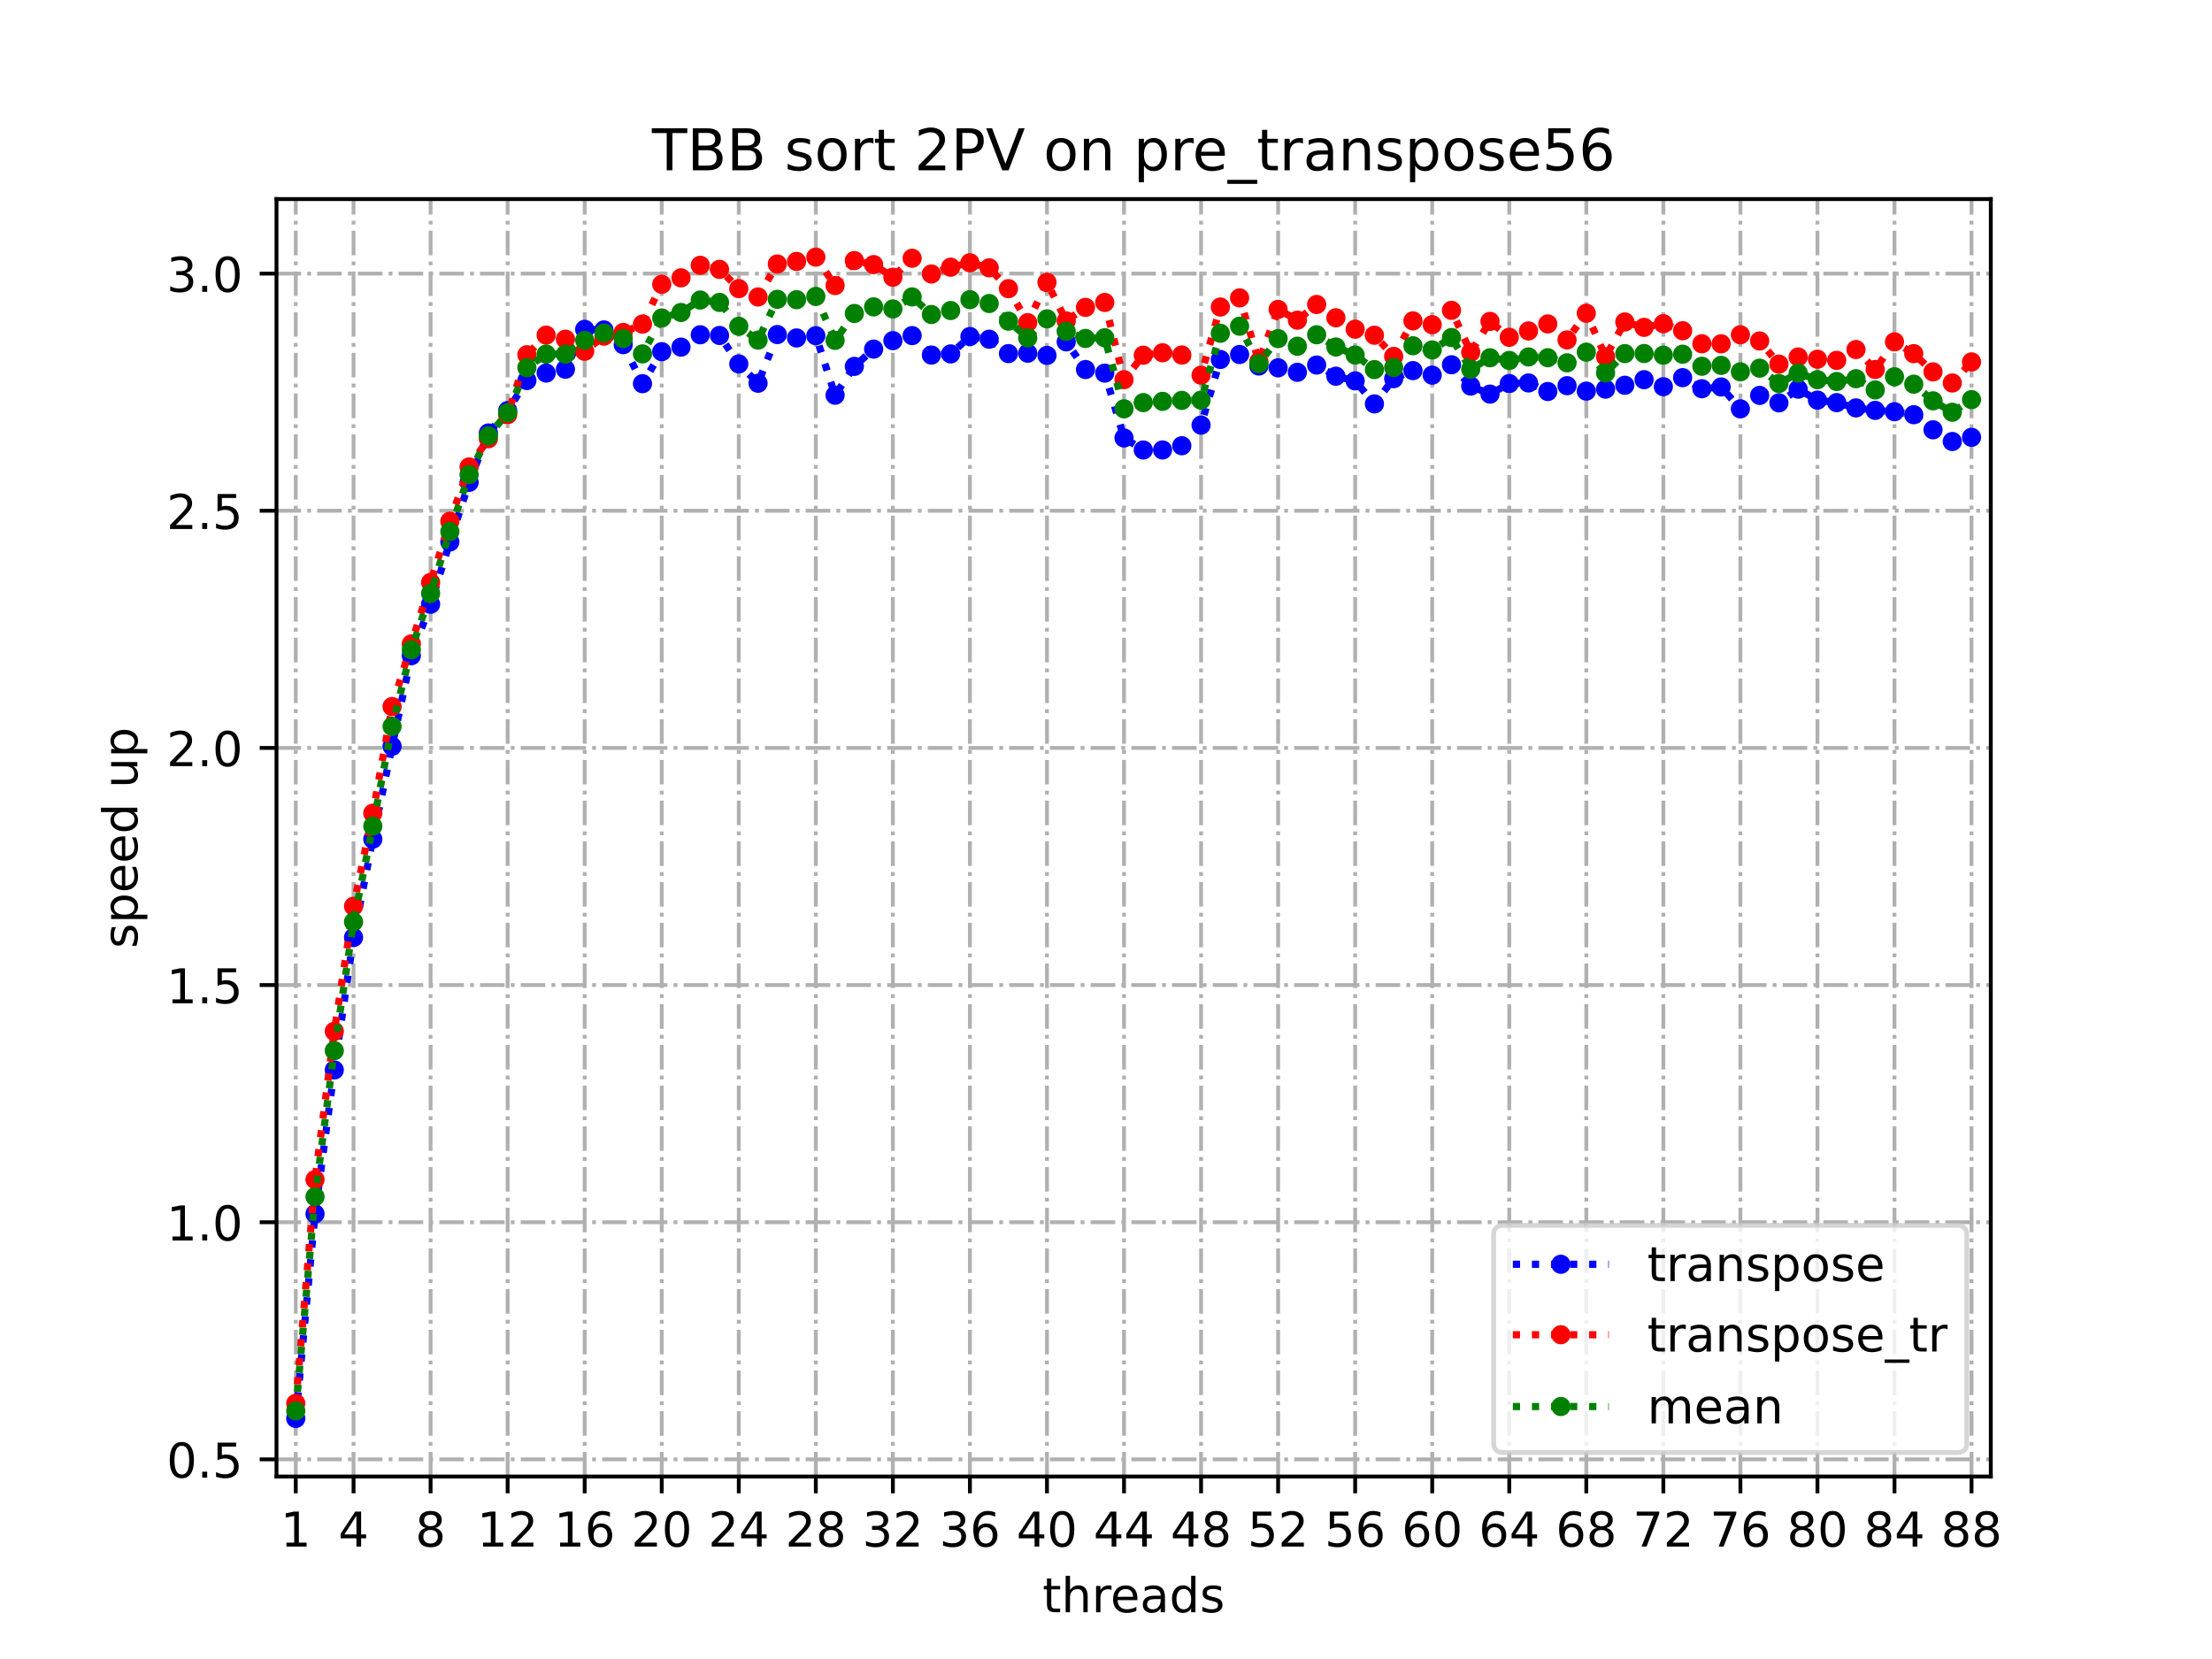 <?xml version="1.0" encoding="utf-8" standalone="no"?>
<!DOCTYPE svg PUBLIC "-//W3C//DTD SVG 1.1//EN"
  "http://www.w3.org/Graphics/SVG/1.1/DTD/svg11.dtd">
<!-- Created with matplotlib (https://matplotlib.org/) -->
<svg height="345.6pt" version="1.1" viewBox="0 0 460.8 345.6" width="460.8pt" xmlns="http://www.w3.org/2000/svg" xmlns:xlink="http://www.w3.org/1999/xlink">
 <defs>
  <style type="text/css">
*{stroke-linecap:butt;stroke-linejoin:round;}
  </style>
 </defs>
 <g id="figure_1">
  <g id="patch_1">
   <path d="M 0 345.6 
L 460.8 345.6 
L 460.8 0 
L 0 0 
z
" style="fill:#ffffff;"/>
  </g>
  <g id="axes_1">
   <g id="patch_2">
    <path d="M 57.6 307.584 
L 414.72 307.584 
L 414.72 41.472 
L 57.6 41.472 
z
" style="fill:#ffffff;"/>
   </g>
   <g id="matplotlib.axis_1">
    <g id="xtick_1">
     <g id="line2d_1">
      <path clip-path="url(#p1922f01d98)" d="M 61.613 307.584 
L 61.613 41.472 
" style="fill:none;stroke:#b0b0b0;stroke-dasharray:5.12,1.28,0.8,1.28;stroke-dashoffset:0;stroke-width:0.8;"/>
     </g>
     <g id="line2d_2">
      <defs>
       <path d="M 0 0 
L 0 3.5 
" id="m33c7f5a879" style="stroke:#000000;stroke-width:0.8;"/>
      </defs>
      <g>
       <use style="stroke:#000000;stroke-width:0.8;" x="61.613" xlink:href="#m33c7f5a879" y="307.584"/>
      </g>
     </g>
     <g id="text_1">
      <!-- 1 -->
      <defs>
       <path d="M 12.406 8.297 
L 28.516 8.297 
L 28.516 63.922 
L 10.984 60.406 
L 10.984 69.391 
L 28.422 72.906 
L 38.281 72.906 
L 38.281 8.297 
L 54.391 8.297 
L 54.391 0 
L 12.406 0 
z
" id="DejaVuSans-49"/>
      </defs>
      <g transform="translate(58.431 322.182)scale(0.1 -0.1)">
       <use xlink:href="#DejaVuSans-49"/>
      </g>
     </g>
    </g>
    <g id="xtick_2">
     <g id="line2d_3">
      <path clip-path="url(#p1922f01d98)" d="M 73.65 307.584 
L 73.65 41.472 
" style="fill:none;stroke:#b0b0b0;stroke-dasharray:5.12,1.28,0.8,1.28;stroke-dashoffset:0;stroke-width:0.8;"/>
     </g>
     <g id="line2d_4">
      <g>
       <use style="stroke:#000000;stroke-width:0.8;" x="73.65" xlink:href="#m33c7f5a879" y="307.584"/>
      </g>
     </g>
     <g id="text_2">
      <!-- 4 -->
      <defs>
       <path d="M 37.797 64.312 
L 12.891 25.391 
L 37.797 25.391 
z
M 35.203 72.906 
L 47.609 72.906 
L 47.609 25.391 
L 58.016 25.391 
L 58.016 17.188 
L 47.609 17.188 
L 47.609 0 
L 37.797 0 
L 37.797 17.188 
L 4.891 17.188 
L 4.891 26.703 
z
" id="DejaVuSans-52"/>
      </defs>
      <g transform="translate(70.469 322.182)scale(0.1 -0.1)">
       <use xlink:href="#DejaVuSans-52"/>
      </g>
     </g>
    </g>
    <g id="xtick_3">
     <g id="line2d_5">
      <path clip-path="url(#p1922f01d98)" d="M 89.701 307.584 
L 89.701 41.472 
" style="fill:none;stroke:#b0b0b0;stroke-dasharray:5.12,1.28,0.8,1.28;stroke-dashoffset:0;stroke-width:0.8;"/>
     </g>
     <g id="line2d_6">
      <g>
       <use style="stroke:#000000;stroke-width:0.8;" x="89.701" xlink:href="#m33c7f5a879" y="307.584"/>
      </g>
     </g>
     <g id="text_3">
      <!-- 8 -->
      <defs>
       <path d="M 31.781 34.625 
Q 24.75 34.625 20.719 30.859 
Q 16.703 27.094 16.703 20.516 
Q 16.703 13.922 20.719 10.156 
Q 24.75 6.391 31.781 6.391 
Q 38.812 6.391 42.859 10.172 
Q 46.922 13.969 46.922 20.516 
Q 46.922 27.094 42.891 30.859 
Q 38.875 34.625 31.781 34.625 
z
M 21.922 38.812 
Q 15.578 40.375 12.031 44.719 
Q 8.5 49.078 8.5 55.328 
Q 8.5 64.062 14.719 69.141 
Q 20.953 74.219 31.781 74.219 
Q 42.672 74.219 48.875 69.141 
Q 55.078 64.062 55.078 55.328 
Q 55.078 49.078 51.531 44.719 
Q 48 40.375 41.703 38.812 
Q 48.828 37.156 52.797 32.312 
Q 56.781 27.484 56.781 20.516 
Q 56.781 9.906 50.312 4.234 
Q 43.844 -1.422 31.781 -1.422 
Q 19.734 -1.422 13.25 4.234 
Q 6.781 9.906 6.781 20.516 
Q 6.781 27.484 10.781 32.312 
Q 14.797 37.156 21.922 38.812 
z
M 18.312 54.391 
Q 18.312 48.734 21.844 45.562 
Q 25.391 42.391 31.781 42.391 
Q 38.141 42.391 41.719 45.562 
Q 45.312 48.734 45.312 54.391 
Q 45.312 60.062 41.719 63.234 
Q 38.141 66.406 31.781 66.406 
Q 25.391 66.406 21.844 63.234 
Q 18.312 60.062 18.312 54.391 
z
" id="DejaVuSans-56"/>
      </defs>
      <g transform="translate(86.519 322.182)scale(0.1 -0.1)">
       <use xlink:href="#DejaVuSans-56"/>
      </g>
     </g>
    </g>
    <g id="xtick_4">
     <g id="line2d_7">
      <path clip-path="url(#p1922f01d98)" d="M 105.751 307.584 
L 105.751 41.472 
" style="fill:none;stroke:#b0b0b0;stroke-dasharray:5.12,1.28,0.8,1.28;stroke-dashoffset:0;stroke-width:0.8;"/>
     </g>
     <g id="line2d_8">
      <g>
       <use style="stroke:#000000;stroke-width:0.8;" x="105.751" xlink:href="#m33c7f5a879" y="307.584"/>
      </g>
     </g>
     <g id="text_4">
      <!-- 12 -->
      <defs>
       <path d="M 19.188 8.297 
L 53.609 8.297 
L 53.609 0 
L 7.328 0 
L 7.328 8.297 
Q 12.938 14.109 22.625 23.891 
Q 32.328 33.688 34.812 36.531 
Q 39.547 41.844 41.422 45.531 
Q 43.312 49.219 43.312 52.781 
Q 43.312 58.594 39.234 62.25 
Q 35.156 65.922 28.609 65.922 
Q 23.969 65.922 18.812 64.312 
Q 13.672 62.703 7.812 59.422 
L 7.812 69.391 
Q 13.766 71.781 18.938 73 
Q 24.125 74.219 28.422 74.219 
Q 39.75 74.219 46.484 68.547 
Q 53.219 62.891 53.219 53.422 
Q 53.219 48.922 51.531 44.891 
Q 49.859 40.875 45.406 35.406 
Q 44.188 33.984 37.641 27.219 
Q 31.109 20.453 19.188 8.297 
z
" id="DejaVuSans-50"/>
      </defs>
      <g transform="translate(99.389 322.182)scale(0.1 -0.1)">
       <use xlink:href="#DejaVuSans-49"/>
       <use x="63.623" xlink:href="#DejaVuSans-50"/>
      </g>
     </g>
    </g>
    <g id="xtick_5">
     <g id="line2d_9">
      <path clip-path="url(#p1922f01d98)" d="M 121.801 307.584 
L 121.801 41.472 
" style="fill:none;stroke:#b0b0b0;stroke-dasharray:5.12,1.28,0.8,1.28;stroke-dashoffset:0;stroke-width:0.8;"/>
     </g>
     <g id="line2d_10">
      <g>
       <use style="stroke:#000000;stroke-width:0.8;" x="121.801" xlink:href="#m33c7f5a879" y="307.584"/>
      </g>
     </g>
     <g id="text_5">
      <!-- 16 -->
      <defs>
       <path d="M 33.016 40.375 
Q 26.375 40.375 22.484 35.828 
Q 18.609 31.297 18.609 23.391 
Q 18.609 15.531 22.484 10.953 
Q 26.375 6.391 33.016 6.391 
Q 39.656 6.391 43.531 10.953 
Q 47.406 15.531 47.406 23.391 
Q 47.406 31.297 43.531 35.828 
Q 39.656 40.375 33.016 40.375 
z
M 52.594 71.297 
L 52.594 62.312 
Q 48.875 64.062 45.094 64.984 
Q 41.312 65.922 37.594 65.922 
Q 27.828 65.922 22.672 59.328 
Q 17.531 52.734 16.797 39.406 
Q 19.672 43.656 24.016 45.922 
Q 28.375 48.188 33.594 48.188 
Q 44.578 48.188 50.953 41.516 
Q 57.328 34.859 57.328 23.391 
Q 57.328 12.156 50.688 5.359 
Q 44.047 -1.422 33.016 -1.422 
Q 20.359 -1.422 13.672 8.266 
Q 6.984 17.969 6.984 36.375 
Q 6.984 53.656 15.188 63.938 
Q 23.391 74.219 37.203 74.219 
Q 40.922 74.219 44.703 73.484 
Q 48.484 72.75 52.594 71.297 
z
" id="DejaVuSans-54"/>
      </defs>
      <g transform="translate(115.439 322.182)scale(0.1 -0.1)">
       <use xlink:href="#DejaVuSans-49"/>
       <use x="63.623" xlink:href="#DejaVuSans-54"/>
      </g>
     </g>
    </g>
    <g id="xtick_6">
     <g id="line2d_11">
      <path clip-path="url(#p1922f01d98)" d="M 137.852 307.584 
L 137.852 41.472 
" style="fill:none;stroke:#b0b0b0;stroke-dasharray:5.12,1.28,0.8,1.28;stroke-dashoffset:0;stroke-width:0.8;"/>
     </g>
     <g id="line2d_12">
      <g>
       <use style="stroke:#000000;stroke-width:0.8;" x="137.852" xlink:href="#m33c7f5a879" y="307.584"/>
      </g>
     </g>
     <g id="text_6">
      <!-- 20 -->
      <defs>
       <path d="M 31.781 66.406 
Q 24.172 66.406 20.328 58.906 
Q 16.5 51.422 16.5 36.375 
Q 16.5 21.391 20.328 13.891 
Q 24.172 6.391 31.781 6.391 
Q 39.453 6.391 43.281 13.891 
Q 47.125 21.391 47.125 36.375 
Q 47.125 51.422 43.281 58.906 
Q 39.453 66.406 31.781 66.406 
z
M 31.781 74.219 
Q 44.047 74.219 50.516 64.516 
Q 56.984 54.828 56.984 36.375 
Q 56.984 17.969 50.516 8.266 
Q 44.047 -1.422 31.781 -1.422 
Q 19.531 -1.422 13.062 8.266 
Q 6.594 17.969 6.594 36.375 
Q 6.594 54.828 13.062 64.516 
Q 19.531 74.219 31.781 74.219 
z
" id="DejaVuSans-48"/>
      </defs>
      <g transform="translate(131.489 322.182)scale(0.1 -0.1)">
       <use xlink:href="#DejaVuSans-50"/>
       <use x="63.623" xlink:href="#DejaVuSans-48"/>
      </g>
     </g>
    </g>
    <g id="xtick_7">
     <g id="line2d_13">
      <path clip-path="url(#p1922f01d98)" d="M 153.902 307.584 
L 153.902 41.472 
" style="fill:none;stroke:#b0b0b0;stroke-dasharray:5.12,1.28,0.8,1.28;stroke-dashoffset:0;stroke-width:0.8;"/>
     </g>
     <g id="line2d_14">
      <g>
       <use style="stroke:#000000;stroke-width:0.8;" x="153.902" xlink:href="#m33c7f5a879" y="307.584"/>
      </g>
     </g>
     <g id="text_7">
      <!-- 24 -->
      <g transform="translate(147.54 322.182)scale(0.1 -0.1)">
       <use xlink:href="#DejaVuSans-50"/>
       <use x="63.623" xlink:href="#DejaVuSans-52"/>
      </g>
     </g>
    </g>
    <g id="xtick_8">
     <g id="line2d_15">
      <path clip-path="url(#p1922f01d98)" d="M 169.952 307.584 
L 169.952 41.472 
" style="fill:none;stroke:#b0b0b0;stroke-dasharray:5.12,1.28,0.8,1.28;stroke-dashoffset:0;stroke-width:0.8;"/>
     </g>
     <g id="line2d_16">
      <g>
       <use style="stroke:#000000;stroke-width:0.8;" x="169.952" xlink:href="#m33c7f5a879" y="307.584"/>
      </g>
     </g>
     <g id="text_8">
      <!-- 28 -->
      <g transform="translate(163.59 322.182)scale(0.1 -0.1)">
       <use xlink:href="#DejaVuSans-50"/>
       <use x="63.623" xlink:href="#DejaVuSans-56"/>
      </g>
     </g>
    </g>
    <g id="xtick_9">
     <g id="line2d_17">
      <path clip-path="url(#p1922f01d98)" d="M 186.003 307.584 
L 186.003 41.472 
" style="fill:none;stroke:#b0b0b0;stroke-dasharray:5.12,1.28,0.8,1.28;stroke-dashoffset:0;stroke-width:0.8;"/>
     </g>
     <g id="line2d_18">
      <g>
       <use style="stroke:#000000;stroke-width:0.8;" x="186.003" xlink:href="#m33c7f5a879" y="307.584"/>
      </g>
     </g>
     <g id="text_9">
      <!-- 32 -->
      <defs>
       <path d="M 40.578 39.312 
Q 47.656 37.797 51.625 33 
Q 55.609 28.219 55.609 21.188 
Q 55.609 10.406 48.188 4.484 
Q 40.766 -1.422 27.094 -1.422 
Q 22.516 -1.422 17.656 -0.516 
Q 12.797 0.391 7.625 2.203 
L 7.625 11.719 
Q 11.719 9.328 16.594 8.109 
Q 21.484 6.891 26.812 6.891 
Q 36.078 6.891 40.938 10.547 
Q 45.797 14.203 45.797 21.188 
Q 45.797 27.641 41.281 31.266 
Q 36.766 34.906 28.719 34.906 
L 20.219 34.906 
L 20.219 43.016 
L 29.109 43.016 
Q 36.375 43.016 40.234 45.922 
Q 44.094 48.828 44.094 54.297 
Q 44.094 59.906 40.109 62.906 
Q 36.141 65.922 28.719 65.922 
Q 24.656 65.922 20.016 65.031 
Q 15.375 64.156 9.812 62.312 
L 9.812 71.094 
Q 15.438 72.656 20.344 73.438 
Q 25.25 74.219 29.594 74.219 
Q 40.828 74.219 47.359 69.109 
Q 53.906 64.016 53.906 55.328 
Q 53.906 49.266 50.438 45.094 
Q 46.969 40.922 40.578 39.312 
z
" id="DejaVuSans-51"/>
      </defs>
      <g transform="translate(179.64 322.182)scale(0.1 -0.1)">
       <use xlink:href="#DejaVuSans-51"/>
       <use x="63.623" xlink:href="#DejaVuSans-50"/>
      </g>
     </g>
    </g>
    <g id="xtick_10">
     <g id="line2d_19">
      <path clip-path="url(#p1922f01d98)" d="M 202.053 307.584 
L 202.053 41.472 
" style="fill:none;stroke:#b0b0b0;stroke-dasharray:5.12,1.28,0.8,1.28;stroke-dashoffset:0;stroke-width:0.8;"/>
     </g>
     <g id="line2d_20">
      <g>
       <use style="stroke:#000000;stroke-width:0.8;" x="202.053" xlink:href="#m33c7f5a879" y="307.584"/>
      </g>
     </g>
     <g id="text_10">
      <!-- 36 -->
      <g transform="translate(195.691 322.182)scale(0.1 -0.1)">
       <use xlink:href="#DejaVuSans-51"/>
       <use x="63.623" xlink:href="#DejaVuSans-54"/>
      </g>
     </g>
    </g>
    <g id="xtick_11">
     <g id="line2d_21">
      <path clip-path="url(#p1922f01d98)" d="M 218.103 307.584 
L 218.103 41.472 
" style="fill:none;stroke:#b0b0b0;stroke-dasharray:5.12,1.28,0.8,1.28;stroke-dashoffset:0;stroke-width:0.8;"/>
     </g>
     <g id="line2d_22">
      <g>
       <use style="stroke:#000000;stroke-width:0.8;" x="218.103" xlink:href="#m33c7f5a879" y="307.584"/>
      </g>
     </g>
     <g id="text_11">
      <!-- 40 -->
      <g transform="translate(211.741 322.182)scale(0.1 -0.1)">
       <use xlink:href="#DejaVuSans-52"/>
       <use x="63.623" xlink:href="#DejaVuSans-48"/>
      </g>
     </g>
    </g>
    <g id="xtick_12">
     <g id="line2d_23">
      <path clip-path="url(#p1922f01d98)" d="M 234.154 307.584 
L 234.154 41.472 
" style="fill:none;stroke:#b0b0b0;stroke-dasharray:5.12,1.28,0.8,1.28;stroke-dashoffset:0;stroke-width:0.8;"/>
     </g>
     <g id="line2d_24">
      <g>
       <use style="stroke:#000000;stroke-width:0.8;" x="234.154" xlink:href="#m33c7f5a879" y="307.584"/>
      </g>
     </g>
     <g id="text_12">
      <!-- 44 -->
      <g transform="translate(227.791 322.182)scale(0.1 -0.1)">
       <use xlink:href="#DejaVuSans-52"/>
       <use x="63.623" xlink:href="#DejaVuSans-52"/>
      </g>
     </g>
    </g>
    <g id="xtick_13">
     <g id="line2d_25">
      <path clip-path="url(#p1922f01d98)" d="M 250.204 307.584 
L 250.204 41.472 
" style="fill:none;stroke:#b0b0b0;stroke-dasharray:5.12,1.28,0.8,1.28;stroke-dashoffset:0;stroke-width:0.8;"/>
     </g>
     <g id="line2d_26">
      <g>
       <use style="stroke:#000000;stroke-width:0.8;" x="250.204" xlink:href="#m33c7f5a879" y="307.584"/>
      </g>
     </g>
     <g id="text_13">
      <!-- 48 -->
      <g transform="translate(243.842 322.182)scale(0.1 -0.1)">
       <use xlink:href="#DejaVuSans-52"/>
       <use x="63.623" xlink:href="#DejaVuSans-56"/>
      </g>
     </g>
    </g>
    <g id="xtick_14">
     <g id="line2d_27">
      <path clip-path="url(#p1922f01d98)" d="M 266.254 307.584 
L 266.254 41.472 
" style="fill:none;stroke:#b0b0b0;stroke-dasharray:5.12,1.28,0.8,1.28;stroke-dashoffset:0;stroke-width:0.8;"/>
     </g>
     <g id="line2d_28">
      <g>
       <use style="stroke:#000000;stroke-width:0.8;" x="266.254" xlink:href="#m33c7f5a879" y="307.584"/>
      </g>
     </g>
     <g id="text_14">
      <!-- 52 -->
      <defs>
       <path d="M 10.797 72.906 
L 49.516 72.906 
L 49.516 64.594 
L 19.828 64.594 
L 19.828 46.734 
Q 21.969 47.469 24.109 47.828 
Q 26.266 48.188 28.422 48.188 
Q 40.625 48.188 47.75 41.5 
Q 54.891 34.812 54.891 23.391 
Q 54.891 11.625 47.562 5.094 
Q 40.234 -1.422 26.906 -1.422 
Q 22.312 -1.422 17.547 -0.641 
Q 12.797 0.141 7.719 1.703 
L 7.719 11.625 
Q 12.109 9.234 16.797 8.062 
Q 21.484 6.891 26.703 6.891 
Q 35.156 6.891 40.078 11.328 
Q 45.016 15.766 45.016 23.391 
Q 45.016 31 40.078 35.438 
Q 35.156 39.891 26.703 39.891 
Q 22.75 39.891 18.812 39.016 
Q 14.891 38.141 10.797 36.281 
z
" id="DejaVuSans-53"/>
      </defs>
      <g transform="translate(259.892 322.182)scale(0.1 -0.1)">
       <use xlink:href="#DejaVuSans-53"/>
       <use x="63.623" xlink:href="#DejaVuSans-50"/>
      </g>
     </g>
    </g>
    <g id="xtick_15">
     <g id="line2d_29">
      <path clip-path="url(#p1922f01d98)" d="M 282.305 307.584 
L 282.305 41.472 
" style="fill:none;stroke:#b0b0b0;stroke-dasharray:5.12,1.28,0.8,1.28;stroke-dashoffset:0;stroke-width:0.8;"/>
     </g>
     <g id="line2d_30">
      <g>
       <use style="stroke:#000000;stroke-width:0.8;" x="282.305" xlink:href="#m33c7f5a879" y="307.584"/>
      </g>
     </g>
     <g id="text_15">
      <!-- 56 -->
      <g transform="translate(275.942 322.182)scale(0.1 -0.1)">
       <use xlink:href="#DejaVuSans-53"/>
       <use x="63.623" xlink:href="#DejaVuSans-54"/>
      </g>
     </g>
    </g>
    <g id="xtick_16">
     <g id="line2d_31">
      <path clip-path="url(#p1922f01d98)" d="M 298.355 307.584 
L 298.355 41.472 
" style="fill:none;stroke:#b0b0b0;stroke-dasharray:5.12,1.28,0.8,1.28;stroke-dashoffset:0;stroke-width:0.8;"/>
     </g>
     <g id="line2d_32">
      <g>
       <use style="stroke:#000000;stroke-width:0.8;" x="298.355" xlink:href="#m33c7f5a879" y="307.584"/>
      </g>
     </g>
     <g id="text_16">
      <!-- 60 -->
      <g transform="translate(291.993 322.182)scale(0.1 -0.1)">
       <use xlink:href="#DejaVuSans-54"/>
       <use x="63.623" xlink:href="#DejaVuSans-48"/>
      </g>
     </g>
    </g>
    <g id="xtick_17">
     <g id="line2d_33">
      <path clip-path="url(#p1922f01d98)" d="M 314.405 307.584 
L 314.405 41.472 
" style="fill:none;stroke:#b0b0b0;stroke-dasharray:5.12,1.28,0.8,1.28;stroke-dashoffset:0;stroke-width:0.8;"/>
     </g>
     <g id="line2d_34">
      <g>
       <use style="stroke:#000000;stroke-width:0.8;" x="314.405" xlink:href="#m33c7f5a879" y="307.584"/>
      </g>
     </g>
     <g id="text_17">
      <!-- 64 -->
      <g transform="translate(308.043 322.182)scale(0.1 -0.1)">
       <use xlink:href="#DejaVuSans-54"/>
       <use x="63.623" xlink:href="#DejaVuSans-52"/>
      </g>
     </g>
    </g>
    <g id="xtick_18">
     <g id="line2d_35">
      <path clip-path="url(#p1922f01d98)" d="M 330.456 307.584 
L 330.456 41.472 
" style="fill:none;stroke:#b0b0b0;stroke-dasharray:5.12,1.28,0.8,1.28;stroke-dashoffset:0;stroke-width:0.8;"/>
     </g>
     <g id="line2d_36">
      <g>
       <use style="stroke:#000000;stroke-width:0.8;" x="330.456" xlink:href="#m33c7f5a879" y="307.584"/>
      </g>
     </g>
     <g id="text_18">
      <!-- 68 -->
      <g transform="translate(324.093 322.182)scale(0.1 -0.1)">
       <use xlink:href="#DejaVuSans-54"/>
       <use x="63.623" xlink:href="#DejaVuSans-56"/>
      </g>
     </g>
    </g>
    <g id="xtick_19">
     <g id="line2d_37">
      <path clip-path="url(#p1922f01d98)" d="M 346.506 307.584 
L 346.506 41.472 
" style="fill:none;stroke:#b0b0b0;stroke-dasharray:5.12,1.28,0.8,1.28;stroke-dashoffset:0;stroke-width:0.8;"/>
     </g>
     <g id="line2d_38">
      <g>
       <use style="stroke:#000000;stroke-width:0.8;" x="346.506" xlink:href="#m33c7f5a879" y="307.584"/>
      </g>
     </g>
     <g id="text_19">
      <!-- 72 -->
      <defs>
       <path d="M 8.203 72.906 
L 55.078 72.906 
L 55.078 68.703 
L 28.609 0 
L 18.312 0 
L 43.219 64.594 
L 8.203 64.594 
z
" id="DejaVuSans-55"/>
      </defs>
      <g transform="translate(340.144 322.182)scale(0.1 -0.1)">
       <use xlink:href="#DejaVuSans-55"/>
       <use x="63.623" xlink:href="#DejaVuSans-50"/>
      </g>
     </g>
    </g>
    <g id="xtick_20">
     <g id="line2d_39">
      <path clip-path="url(#p1922f01d98)" d="M 362.556 307.584 
L 362.556 41.472 
" style="fill:none;stroke:#b0b0b0;stroke-dasharray:5.12,1.28,0.8,1.28;stroke-dashoffset:0;stroke-width:0.8;"/>
     </g>
     <g id="line2d_40">
      <g>
       <use style="stroke:#000000;stroke-width:0.8;" x="362.556" xlink:href="#m33c7f5a879" y="307.584"/>
      </g>
     </g>
     <g id="text_20">
      <!-- 76 -->
      <g transform="translate(356.194 322.182)scale(0.1 -0.1)">
       <use xlink:href="#DejaVuSans-55"/>
       <use x="63.623" xlink:href="#DejaVuSans-54"/>
      </g>
     </g>
    </g>
    <g id="xtick_21">
     <g id="line2d_41">
      <path clip-path="url(#p1922f01d98)" d="M 378.607 307.584 
L 378.607 41.472 
" style="fill:none;stroke:#b0b0b0;stroke-dasharray:5.12,1.28,0.8,1.28;stroke-dashoffset:0;stroke-width:0.8;"/>
     </g>
     <g id="line2d_42">
      <g>
       <use style="stroke:#000000;stroke-width:0.8;" x="378.607" xlink:href="#m33c7f5a879" y="307.584"/>
      </g>
     </g>
     <g id="text_21">
      <!-- 80 -->
      <g transform="translate(372.244 322.182)scale(0.1 -0.1)">
       <use xlink:href="#DejaVuSans-56"/>
       <use x="63.623" xlink:href="#DejaVuSans-48"/>
      </g>
     </g>
    </g>
    <g id="xtick_22">
     <g id="line2d_43">
      <path clip-path="url(#p1922f01d98)" d="M 394.657 307.584 
L 394.657 41.472 
" style="fill:none;stroke:#b0b0b0;stroke-dasharray:5.12,1.28,0.8,1.28;stroke-dashoffset:0;stroke-width:0.8;"/>
     </g>
     <g id="line2d_44">
      <g>
       <use style="stroke:#000000;stroke-width:0.8;" x="394.657" xlink:href="#m33c7f5a879" y="307.584"/>
      </g>
     </g>
     <g id="text_22">
      <!-- 84 -->
      <g transform="translate(388.295 322.182)scale(0.1 -0.1)">
       <use xlink:href="#DejaVuSans-56"/>
       <use x="63.623" xlink:href="#DejaVuSans-52"/>
      </g>
     </g>
    </g>
    <g id="xtick_23">
     <g id="line2d_45">
      <path clip-path="url(#p1922f01d98)" d="M 410.707 307.584 
L 410.707 41.472 
" style="fill:none;stroke:#b0b0b0;stroke-dasharray:5.12,1.28,0.8,1.28;stroke-dashoffset:0;stroke-width:0.8;"/>
     </g>
     <g id="line2d_46">
      <g>
       <use style="stroke:#000000;stroke-width:0.8;" x="410.707" xlink:href="#m33c7f5a879" y="307.584"/>
      </g>
     </g>
     <g id="text_23">
      <!-- 88 -->
      <g transform="translate(404.345 322.182)scale(0.1 -0.1)">
       <use xlink:href="#DejaVuSans-56"/>
       <use x="63.623" xlink:href="#DejaVuSans-56"/>
      </g>
     </g>
    </g>
    <g id="text_24">
     <!-- threads -->
     <defs>
      <path d="M 18.312 70.219 
L 18.312 54.688 
L 36.812 54.688 
L 36.812 47.703 
L 18.312 47.703 
L 18.312 18.016 
Q 18.312 11.328 20.141 9.422 
Q 21.969 7.516 27.594 7.516 
L 36.812 7.516 
L 36.812 0 
L 27.594 0 
Q 17.188 0 13.234 3.875 
Q 9.281 7.766 9.281 18.016 
L 9.281 47.703 
L 2.688 47.703 
L 2.688 54.688 
L 9.281 54.688 
L 9.281 70.219 
z
" id="DejaVuSans-116"/>
      <path d="M 54.891 33.016 
L 54.891 0 
L 45.906 0 
L 45.906 32.719 
Q 45.906 40.484 42.875 44.328 
Q 39.844 48.188 33.797 48.188 
Q 26.516 48.188 22.312 43.547 
Q 18.109 38.922 18.109 30.906 
L 18.109 0 
L 9.078 0 
L 9.078 75.984 
L 18.109 75.984 
L 18.109 46.188 
Q 21.344 51.125 25.703 53.562 
Q 30.078 56 35.797 56 
Q 45.219 56 50.047 50.172 
Q 54.891 44.344 54.891 33.016 
z
" id="DejaVuSans-104"/>
      <path d="M 41.109 46.297 
Q 39.594 47.172 37.812 47.578 
Q 36.031 48 33.891 48 
Q 26.266 48 22.188 43.047 
Q 18.109 38.094 18.109 28.812 
L 18.109 0 
L 9.078 0 
L 9.078 54.688 
L 18.109 54.688 
L 18.109 46.188 
Q 20.953 51.172 25.484 53.578 
Q 30.031 56 36.531 56 
Q 37.453 56 38.578 55.875 
Q 39.703 55.766 41.062 55.516 
z
" id="DejaVuSans-114"/>
      <path d="M 56.203 29.594 
L 56.203 25.203 
L 14.891 25.203 
Q 15.484 15.922 20.484 11.062 
Q 25.484 6.203 34.422 6.203 
Q 39.594 6.203 44.453 7.469 
Q 49.312 8.734 54.109 11.281 
L 54.109 2.781 
Q 49.266 0.734 44.188 -0.344 
Q 39.109 -1.422 33.891 -1.422 
Q 20.797 -1.422 13.156 6.188 
Q 5.516 13.812 5.516 26.812 
Q 5.516 40.234 12.766 48.109 
Q 20.016 56 32.328 56 
Q 43.359 56 49.781 48.891 
Q 56.203 41.797 56.203 29.594 
z
M 47.219 32.234 
Q 47.125 39.594 43.094 43.984 
Q 39.062 48.391 32.422 48.391 
Q 24.906 48.391 20.391 44.141 
Q 15.875 39.891 15.188 32.172 
z
" id="DejaVuSans-101"/>
      <path d="M 34.281 27.484 
Q 23.391 27.484 19.188 25 
Q 14.984 22.516 14.984 16.5 
Q 14.984 11.719 18.141 8.906 
Q 21.297 6.109 26.703 6.109 
Q 34.188 6.109 38.703 11.406 
Q 43.219 16.703 43.219 25.484 
L 43.219 27.484 
z
M 52.203 31.203 
L 52.203 0 
L 43.219 0 
L 43.219 8.297 
Q 40.141 3.328 35.547 0.953 
Q 30.953 -1.422 24.312 -1.422 
Q 15.922 -1.422 10.953 3.297 
Q 6 8.016 6 15.922 
Q 6 25.141 12.172 29.828 
Q 18.359 34.516 30.609 34.516 
L 43.219 34.516 
L 43.219 35.406 
Q 43.219 41.609 39.141 45 
Q 35.062 48.391 27.688 48.391 
Q 23 48.391 18.547 47.266 
Q 14.109 46.141 10.016 43.891 
L 10.016 52.203 
Q 14.938 54.109 19.578 55.047 
Q 24.219 56 28.609 56 
Q 40.484 56 46.344 49.844 
Q 52.203 43.703 52.203 31.203 
z
" id="DejaVuSans-97"/>
      <path d="M 45.406 46.391 
L 45.406 75.984 
L 54.391 75.984 
L 54.391 0 
L 45.406 0 
L 45.406 8.203 
Q 42.578 3.328 38.25 0.953 
Q 33.938 -1.422 27.875 -1.422 
Q 17.969 -1.422 11.734 6.484 
Q 5.516 14.406 5.516 27.297 
Q 5.516 40.188 11.734 48.094 
Q 17.969 56 27.875 56 
Q 33.938 56 38.25 53.625 
Q 42.578 51.266 45.406 46.391 
z
M 14.797 27.297 
Q 14.797 17.391 18.875 11.75 
Q 22.953 6.109 30.078 6.109 
Q 37.203 6.109 41.297 11.75 
Q 45.406 17.391 45.406 27.297 
Q 45.406 37.203 41.297 42.844 
Q 37.203 48.484 30.078 48.484 
Q 22.953 48.484 18.875 42.844 
Q 14.797 37.203 14.797 27.297 
z
" id="DejaVuSans-100"/>
      <path d="M 44.281 53.078 
L 44.281 44.578 
Q 40.484 46.531 36.375 47.5 
Q 32.281 48.484 27.875 48.484 
Q 21.188 48.484 17.844 46.438 
Q 14.5 44.391 14.5 40.281 
Q 14.5 37.156 16.891 35.375 
Q 19.281 33.594 26.516 31.984 
L 29.594 31.297 
Q 39.156 29.25 43.188 25.516 
Q 47.219 21.781 47.219 15.094 
Q 47.219 7.469 41.188 3.016 
Q 35.156 -1.422 24.609 -1.422 
Q 20.219 -1.422 15.453 -0.562 
Q 10.688 0.297 5.422 2 
L 5.422 11.281 
Q 10.406 8.688 15.234 7.391 
Q 20.062 6.109 24.812 6.109 
Q 31.156 6.109 34.562 8.281 
Q 37.984 10.453 37.984 14.406 
Q 37.984 18.062 35.516 20.016 
Q 33.062 21.969 24.703 23.781 
L 21.578 24.516 
Q 13.234 26.266 9.516 29.906 
Q 5.812 33.547 5.812 39.891 
Q 5.812 47.609 11.281 51.797 
Q 16.75 56 26.812 56 
Q 31.781 56 36.172 55.266 
Q 40.578 54.547 44.281 53.078 
z
" id="DejaVuSans-115"/>
     </defs>
     <g transform="translate(217.169 335.861)scale(0.1 -0.1)">
      <use xlink:href="#DejaVuSans-116"/>
      <use x="39.209" xlink:href="#DejaVuSans-104"/>
      <use x="102.588" xlink:href="#DejaVuSans-114"/>
      <use x="141.451" xlink:href="#DejaVuSans-101"/>
      <use x="202.975" xlink:href="#DejaVuSans-97"/>
      <use x="264.254" xlink:href="#DejaVuSans-100"/>
      <use x="327.73" xlink:href="#DejaVuSans-115"/>
     </g>
    </g>
   </g>
   <g id="matplotlib.axis_2">
    <g id="ytick_1">
     <g id="line2d_47">
      <path clip-path="url(#p1922f01d98)" d="M 57.6 304.016 
L 414.72 304.016 
" style="fill:none;stroke:#b0b0b0;stroke-dasharray:5.12,1.28,0.8,1.28;stroke-dashoffset:0;stroke-width:0.8;"/>
     </g>
     <g id="line2d_48">
      <defs>
       <path d="M 0 0 
L -3.5 0 
" id="m9af9c29b57" style="stroke:#000000;stroke-width:0.8;"/>
      </defs>
      <g>
       <use style="stroke:#000000;stroke-width:0.8;" x="57.6" xlink:href="#m9af9c29b57" y="304.016"/>
      </g>
     </g>
     <g id="text_25">
      <!-- 0.5 -->
      <defs>
       <path d="M 10.688 12.406 
L 21 12.406 
L 21 0 
L 10.688 0 
z
" id="DejaVuSans-46"/>
      </defs>
      <g transform="translate(34.697 307.816)scale(0.1 -0.1)">
       <use xlink:href="#DejaVuSans-48"/>
       <use x="63.623" xlink:href="#DejaVuSans-46"/>
       <use x="95.41" xlink:href="#DejaVuSans-53"/>
      </g>
     </g>
    </g>
    <g id="ytick_2">
     <g id="line2d_49">
      <path clip-path="url(#p1922f01d98)" d="M 57.6 254.612 
L 414.72 254.612 
" style="fill:none;stroke:#b0b0b0;stroke-dasharray:5.12,1.28,0.8,1.28;stroke-dashoffset:0;stroke-width:0.8;"/>
     </g>
     <g id="line2d_50">
      <g>
       <use style="stroke:#000000;stroke-width:0.8;" x="57.6" xlink:href="#m9af9c29b57" y="254.612"/>
      </g>
     </g>
     <g id="text_26">
      <!-- 1.0 -->
      <g transform="translate(34.697 258.411)scale(0.1 -0.1)">
       <use xlink:href="#DejaVuSans-49"/>
       <use x="63.623" xlink:href="#DejaVuSans-46"/>
       <use x="95.41" xlink:href="#DejaVuSans-48"/>
      </g>
     </g>
    </g>
    <g id="ytick_3">
     <g id="line2d_51">
      <path clip-path="url(#p1922f01d98)" d="M 57.6 205.207 
L 414.72 205.207 
" style="fill:none;stroke:#b0b0b0;stroke-dasharray:5.12,1.28,0.8,1.28;stroke-dashoffset:0;stroke-width:0.8;"/>
     </g>
     <g id="line2d_52">
      <g>
       <use style="stroke:#000000;stroke-width:0.8;" x="57.6" xlink:href="#m9af9c29b57" y="205.207"/>
      </g>
     </g>
     <g id="text_27">
      <!-- 1.5 -->
      <g transform="translate(34.697 209.007)scale(0.1 -0.1)">
       <use xlink:href="#DejaVuSans-49"/>
       <use x="63.623" xlink:href="#DejaVuSans-46"/>
       <use x="95.41" xlink:href="#DejaVuSans-53"/>
      </g>
     </g>
    </g>
    <g id="ytick_4">
     <g id="line2d_53">
      <path clip-path="url(#p1922f01d98)" d="M 57.6 155.803 
L 414.72 155.803 
" style="fill:none;stroke:#b0b0b0;stroke-dasharray:5.12,1.28,0.8,1.28;stroke-dashoffset:0;stroke-width:0.8;"/>
     </g>
     <g id="line2d_54">
      <g>
       <use style="stroke:#000000;stroke-width:0.8;" x="57.6" xlink:href="#m9af9c29b57" y="155.803"/>
      </g>
     </g>
     <g id="text_28">
      <!-- 2.0 -->
      <g transform="translate(34.697 159.602)scale(0.1 -0.1)">
       <use xlink:href="#DejaVuSans-50"/>
       <use x="63.623" xlink:href="#DejaVuSans-46"/>
       <use x="95.41" xlink:href="#DejaVuSans-48"/>
      </g>
     </g>
    </g>
    <g id="ytick_5">
     <g id="line2d_55">
      <path clip-path="url(#p1922f01d98)" d="M 57.6 106.398 
L 414.72 106.398 
" style="fill:none;stroke:#b0b0b0;stroke-dasharray:5.12,1.28,0.8,1.28;stroke-dashoffset:0;stroke-width:0.8;"/>
     </g>
     <g id="line2d_56">
      <g>
       <use style="stroke:#000000;stroke-width:0.8;" x="57.6" xlink:href="#m9af9c29b57" y="106.398"/>
      </g>
     </g>
     <g id="text_29">
      <!-- 2.5 -->
      <g transform="translate(34.697 110.198)scale(0.1 -0.1)">
       <use xlink:href="#DejaVuSans-50"/>
       <use x="63.623" xlink:href="#DejaVuSans-46"/>
       <use x="95.41" xlink:href="#DejaVuSans-53"/>
      </g>
     </g>
    </g>
    <g id="ytick_6">
     <g id="line2d_57">
      <path clip-path="url(#p1922f01d98)" d="M 57.6 56.994 
L 414.72 56.994 
" style="fill:none;stroke:#b0b0b0;stroke-dasharray:5.12,1.28,0.8,1.28;stroke-dashoffset:0;stroke-width:0.8;"/>
     </g>
     <g id="line2d_58">
      <g>
       <use style="stroke:#000000;stroke-width:0.8;" x="57.6" xlink:href="#m9af9c29b57" y="56.994"/>
      </g>
     </g>
     <g id="text_30">
      <!-- 3.0 -->
      <g transform="translate(34.697 60.793)scale(0.1 -0.1)">
       <use xlink:href="#DejaVuSans-51"/>
       <use x="63.623" xlink:href="#DejaVuSans-46"/>
       <use x="95.41" xlink:href="#DejaVuSans-48"/>
      </g>
     </g>
    </g>
    <g id="text_31">
     <!-- speed up -->
     <defs>
      <path d="M 18.109 8.203 
L 18.109 -20.797 
L 9.078 -20.797 
L 9.078 54.688 
L 18.109 54.688 
L 18.109 46.391 
Q 20.953 51.266 25.266 53.625 
Q 29.594 56 35.594 56 
Q 45.562 56 51.781 48.094 
Q 58.016 40.188 58.016 27.297 
Q 58.016 14.406 51.781 6.484 
Q 45.562 -1.422 35.594 -1.422 
Q 29.594 -1.422 25.266 0.953 
Q 20.953 3.328 18.109 8.203 
z
M 48.688 27.297 
Q 48.688 37.203 44.609 42.844 
Q 40.531 48.484 33.406 48.484 
Q 26.266 48.484 22.188 42.844 
Q 18.109 37.203 18.109 27.297 
Q 18.109 17.391 22.188 11.75 
Q 26.266 6.109 33.406 6.109 
Q 40.531 6.109 44.609 11.75 
Q 48.688 17.391 48.688 27.297 
z
" id="DejaVuSans-112"/>
      <path id="DejaVuSans-32"/>
      <path d="M 8.5 21.578 
L 8.5 54.688 
L 17.484 54.688 
L 17.484 21.922 
Q 17.484 14.156 20.5 10.266 
Q 23.531 6.391 29.594 6.391 
Q 36.859 6.391 41.078 11.031 
Q 45.312 15.672 45.312 23.688 
L 45.312 54.688 
L 54.297 54.688 
L 54.297 0 
L 45.312 0 
L 45.312 8.406 
Q 42.047 3.422 37.719 1 
Q 33.406 -1.422 27.688 -1.422 
Q 18.266 -1.422 13.375 4.438 
Q 8.5 10.297 8.5 21.578 
z
M 31.109 56 
z
" id="DejaVuSans-117"/>
     </defs>
     <g transform="translate(28.617 197.566)rotate(-90)scale(0.1 -0.1)">
      <use xlink:href="#DejaVuSans-115"/>
      <use x="52.1" xlink:href="#DejaVuSans-112"/>
      <use x="115.576" xlink:href="#DejaVuSans-101"/>
      <use x="177.1" xlink:href="#DejaVuSans-101"/>
      <use x="238.623" xlink:href="#DejaVuSans-100"/>
      <use x="302.1" xlink:href="#DejaVuSans-32"/>
      <use x="333.887" xlink:href="#DejaVuSans-117"/>
      <use x="397.266" xlink:href="#DejaVuSans-112"/>
     </g>
    </g>
   </g>
   <g id="line2d_59">
    <path clip-path="url(#p1922f01d98)" d="M 61.613 295.488 
L 65.625 252.872 
L 69.638 222.894 
L 73.65 195.288 
L 77.663 174.812 
L 81.676 155.471 
L 85.688 136.586 
L 89.701 125.879 
L 93.713 112.894 
L 97.726 100.483 
L 101.738 90.199 
L 105.751 85.539 
L 109.764 79.269 
L 113.776 77.715 
L 117.789 76.915 
L 121.801 68.612 
L 125.814 68.731 
L 129.827 71.803 
L 133.839 79.928 
L 137.852 73.261 
L 141.864 72.307 
L 145.877 69.74 
L 149.889 69.886 
L 153.902 75.814 
L 157.915 79.835 
L 161.927 69.695 
L 165.94 70.402 
L 169.952 69.932 
L 173.965 82.33 
L 177.978 76.326 
L 181.99 72.726 
L 186.003 70.963 
L 190.015 69.913 
L 194.028 73.967 
L 198.04 73.728 
L 202.053 70.107 
L 206.066 70.667 
L 210.078 73.661 
L 214.091 73.576 
L 218.103 74.039 
L 222.116 71.218 
L 226.129 76.979 
L 230.141 77.728 
L 234.154 91.232 
L 238.166 93.745 
L 242.179 93.733 
L 246.191 92.856 
L 250.204 88.557 
L 254.217 74.886 
L 258.229 73.852 
L 262.242 76.248 
L 266.254 76.62 
L 270.267 77.559 
L 274.28 76.045 
L 278.292 78.371 
L 282.305 79.343 
L 286.317 84.14 
L 290.33 78.882 
L 294.342 77.206 
L 298.355 78.152 
L 302.368 75.988 
L 306.38 80.426 
L 310.393 82.104 
L 314.405 79.905 
L 318.418 79.778 
L 322.431 81.56 
L 326.443 80.345 
L 330.456 81.473 
L 334.468 81.065 
L 338.481 80.255 
L 342.493 79.094 
L 346.506 80.555 
L 350.519 78.674 
L 354.531 80.98 
L 358.544 80.614 
L 362.556 85.172 
L 366.569 82.369 
L 370.582 83.92 
L 374.594 81.074 
L 378.607 83.354 
L 382.619 83.877 
L 386.632 84.975 
L 390.644 85.491 
L 394.657 85.765 
L 398.67 86.391 
L 402.682 89.536 
L 406.695 91.974 
L 410.707 91.1 
" style="fill:none;stroke:#0000ff;stroke-dasharray:1.5,2.475;stroke-dashoffset:0;stroke-width:1.5;"/>
    <defs>
     <path d="M 0 1.5 
C 0.398 1.5 0.779 1.342 1.061 1.061 
C 1.342 0.779 1.5 0.398 1.5 0 
C 1.5 -0.398 1.342 -0.779 1.061 -1.061 
C 0.779 -1.342 0.398 -1.5 0 -1.5 
C -0.398 -1.5 -0.779 -1.342 -1.061 -1.061 
C -1.342 -0.779 -1.5 -0.398 -1.5 0 
C -1.5 0.398 -1.342 0.779 -1.061 1.061 
C -0.779 1.342 -0.398 1.5 0 1.5 
z
" id="mfabc71a583" style="stroke:#0000ff;"/>
    </defs>
    <g clip-path="url(#p1922f01d98)">
     <use style="fill:#0000ff;stroke:#0000ff;" x="61.613" xlink:href="#mfabc71a583" y="295.488"/>
     <use style="fill:#0000ff;stroke:#0000ff;" x="65.625" xlink:href="#mfabc71a583" y="252.872"/>
     <use style="fill:#0000ff;stroke:#0000ff;" x="69.638" xlink:href="#mfabc71a583" y="222.894"/>
     <use style="fill:#0000ff;stroke:#0000ff;" x="73.65" xlink:href="#mfabc71a583" y="195.288"/>
     <use style="fill:#0000ff;stroke:#0000ff;" x="77.663" xlink:href="#mfabc71a583" y="174.812"/>
     <use style="fill:#0000ff;stroke:#0000ff;" x="81.676" xlink:href="#mfabc71a583" y="155.471"/>
     <use style="fill:#0000ff;stroke:#0000ff;" x="85.688" xlink:href="#mfabc71a583" y="136.586"/>
     <use style="fill:#0000ff;stroke:#0000ff;" x="89.701" xlink:href="#mfabc71a583" y="125.879"/>
     <use style="fill:#0000ff;stroke:#0000ff;" x="93.713" xlink:href="#mfabc71a583" y="112.894"/>
     <use style="fill:#0000ff;stroke:#0000ff;" x="97.726" xlink:href="#mfabc71a583" y="100.483"/>
     <use style="fill:#0000ff;stroke:#0000ff;" x="101.738" xlink:href="#mfabc71a583" y="90.199"/>
     <use style="fill:#0000ff;stroke:#0000ff;" x="105.751" xlink:href="#mfabc71a583" y="85.539"/>
     <use style="fill:#0000ff;stroke:#0000ff;" x="109.764" xlink:href="#mfabc71a583" y="79.269"/>
     <use style="fill:#0000ff;stroke:#0000ff;" x="113.776" xlink:href="#mfabc71a583" y="77.715"/>
     <use style="fill:#0000ff;stroke:#0000ff;" x="117.789" xlink:href="#mfabc71a583" y="76.915"/>
     <use style="fill:#0000ff;stroke:#0000ff;" x="121.801" xlink:href="#mfabc71a583" y="68.612"/>
     <use style="fill:#0000ff;stroke:#0000ff;" x="125.814" xlink:href="#mfabc71a583" y="68.731"/>
     <use style="fill:#0000ff;stroke:#0000ff;" x="129.827" xlink:href="#mfabc71a583" y="71.803"/>
     <use style="fill:#0000ff;stroke:#0000ff;" x="133.839" xlink:href="#mfabc71a583" y="79.928"/>
     <use style="fill:#0000ff;stroke:#0000ff;" x="137.852" xlink:href="#mfabc71a583" y="73.261"/>
     <use style="fill:#0000ff;stroke:#0000ff;" x="141.864" xlink:href="#mfabc71a583" y="72.307"/>
     <use style="fill:#0000ff;stroke:#0000ff;" x="145.877" xlink:href="#mfabc71a583" y="69.74"/>
     <use style="fill:#0000ff;stroke:#0000ff;" x="149.889" xlink:href="#mfabc71a583" y="69.886"/>
     <use style="fill:#0000ff;stroke:#0000ff;" x="153.902" xlink:href="#mfabc71a583" y="75.814"/>
     <use style="fill:#0000ff;stroke:#0000ff;" x="157.915" xlink:href="#mfabc71a583" y="79.835"/>
     <use style="fill:#0000ff;stroke:#0000ff;" x="161.927" xlink:href="#mfabc71a583" y="69.695"/>
     <use style="fill:#0000ff;stroke:#0000ff;" x="165.94" xlink:href="#mfabc71a583" y="70.402"/>
     <use style="fill:#0000ff;stroke:#0000ff;" x="169.952" xlink:href="#mfabc71a583" y="69.932"/>
     <use style="fill:#0000ff;stroke:#0000ff;" x="173.965" xlink:href="#mfabc71a583" y="82.33"/>
     <use style="fill:#0000ff;stroke:#0000ff;" x="177.978" xlink:href="#mfabc71a583" y="76.326"/>
     <use style="fill:#0000ff;stroke:#0000ff;" x="181.99" xlink:href="#mfabc71a583" y="72.726"/>
     <use style="fill:#0000ff;stroke:#0000ff;" x="186.003" xlink:href="#mfabc71a583" y="70.963"/>
     <use style="fill:#0000ff;stroke:#0000ff;" x="190.015" xlink:href="#mfabc71a583" y="69.913"/>
     <use style="fill:#0000ff;stroke:#0000ff;" x="194.028" xlink:href="#mfabc71a583" y="73.967"/>
     <use style="fill:#0000ff;stroke:#0000ff;" x="198.04" xlink:href="#mfabc71a583" y="73.728"/>
     <use style="fill:#0000ff;stroke:#0000ff;" x="202.053" xlink:href="#mfabc71a583" y="70.107"/>
     <use style="fill:#0000ff;stroke:#0000ff;" x="206.066" xlink:href="#mfabc71a583" y="70.667"/>
     <use style="fill:#0000ff;stroke:#0000ff;" x="210.078" xlink:href="#mfabc71a583" y="73.661"/>
     <use style="fill:#0000ff;stroke:#0000ff;" x="214.091" xlink:href="#mfabc71a583" y="73.576"/>
     <use style="fill:#0000ff;stroke:#0000ff;" x="218.103" xlink:href="#mfabc71a583" y="74.039"/>
     <use style="fill:#0000ff;stroke:#0000ff;" x="222.116" xlink:href="#mfabc71a583" y="71.218"/>
     <use style="fill:#0000ff;stroke:#0000ff;" x="226.129" xlink:href="#mfabc71a583" y="76.979"/>
     <use style="fill:#0000ff;stroke:#0000ff;" x="230.141" xlink:href="#mfabc71a583" y="77.728"/>
     <use style="fill:#0000ff;stroke:#0000ff;" x="234.154" xlink:href="#mfabc71a583" y="91.232"/>
     <use style="fill:#0000ff;stroke:#0000ff;" x="238.166" xlink:href="#mfabc71a583" y="93.745"/>
     <use style="fill:#0000ff;stroke:#0000ff;" x="242.179" xlink:href="#mfabc71a583" y="93.733"/>
     <use style="fill:#0000ff;stroke:#0000ff;" x="246.191" xlink:href="#mfabc71a583" y="92.856"/>
     <use style="fill:#0000ff;stroke:#0000ff;" x="250.204" xlink:href="#mfabc71a583" y="88.557"/>
     <use style="fill:#0000ff;stroke:#0000ff;" x="254.217" xlink:href="#mfabc71a583" y="74.886"/>
     <use style="fill:#0000ff;stroke:#0000ff;" x="258.229" xlink:href="#mfabc71a583" y="73.852"/>
     <use style="fill:#0000ff;stroke:#0000ff;" x="262.242" xlink:href="#mfabc71a583" y="76.248"/>
     <use style="fill:#0000ff;stroke:#0000ff;" x="266.254" xlink:href="#mfabc71a583" y="76.62"/>
     <use style="fill:#0000ff;stroke:#0000ff;" x="270.267" xlink:href="#mfabc71a583" y="77.559"/>
     <use style="fill:#0000ff;stroke:#0000ff;" x="274.28" xlink:href="#mfabc71a583" y="76.045"/>
     <use style="fill:#0000ff;stroke:#0000ff;" x="278.292" xlink:href="#mfabc71a583" y="78.371"/>
     <use style="fill:#0000ff;stroke:#0000ff;" x="282.305" xlink:href="#mfabc71a583" y="79.343"/>
     <use style="fill:#0000ff;stroke:#0000ff;" x="286.317" xlink:href="#mfabc71a583" y="84.14"/>
     <use style="fill:#0000ff;stroke:#0000ff;" x="290.33" xlink:href="#mfabc71a583" y="78.882"/>
     <use style="fill:#0000ff;stroke:#0000ff;" x="294.342" xlink:href="#mfabc71a583" y="77.206"/>
     <use style="fill:#0000ff;stroke:#0000ff;" x="298.355" xlink:href="#mfabc71a583" y="78.152"/>
     <use style="fill:#0000ff;stroke:#0000ff;" x="302.368" xlink:href="#mfabc71a583" y="75.988"/>
     <use style="fill:#0000ff;stroke:#0000ff;" x="306.38" xlink:href="#mfabc71a583" y="80.426"/>
     <use style="fill:#0000ff;stroke:#0000ff;" x="310.393" xlink:href="#mfabc71a583" y="82.104"/>
     <use style="fill:#0000ff;stroke:#0000ff;" x="314.405" xlink:href="#mfabc71a583" y="79.905"/>
     <use style="fill:#0000ff;stroke:#0000ff;" x="318.418" xlink:href="#mfabc71a583" y="79.778"/>
     <use style="fill:#0000ff;stroke:#0000ff;" x="322.431" xlink:href="#mfabc71a583" y="81.56"/>
     <use style="fill:#0000ff;stroke:#0000ff;" x="326.443" xlink:href="#mfabc71a583" y="80.345"/>
     <use style="fill:#0000ff;stroke:#0000ff;" x="330.456" xlink:href="#mfabc71a583" y="81.473"/>
     <use style="fill:#0000ff;stroke:#0000ff;" x="334.468" xlink:href="#mfabc71a583" y="81.065"/>
     <use style="fill:#0000ff;stroke:#0000ff;" x="338.481" xlink:href="#mfabc71a583" y="80.255"/>
     <use style="fill:#0000ff;stroke:#0000ff;" x="342.493" xlink:href="#mfabc71a583" y="79.094"/>
     <use style="fill:#0000ff;stroke:#0000ff;" x="346.506" xlink:href="#mfabc71a583" y="80.555"/>
     <use style="fill:#0000ff;stroke:#0000ff;" x="350.519" xlink:href="#mfabc71a583" y="78.674"/>
     <use style="fill:#0000ff;stroke:#0000ff;" x="354.531" xlink:href="#mfabc71a583" y="80.98"/>
     <use style="fill:#0000ff;stroke:#0000ff;" x="358.544" xlink:href="#mfabc71a583" y="80.614"/>
     <use style="fill:#0000ff;stroke:#0000ff;" x="362.556" xlink:href="#mfabc71a583" y="85.172"/>
     <use style="fill:#0000ff;stroke:#0000ff;" x="366.569" xlink:href="#mfabc71a583" y="82.369"/>
     <use style="fill:#0000ff;stroke:#0000ff;" x="370.582" xlink:href="#mfabc71a583" y="83.92"/>
     <use style="fill:#0000ff;stroke:#0000ff;" x="374.594" xlink:href="#mfabc71a583" y="81.074"/>
     <use style="fill:#0000ff;stroke:#0000ff;" x="378.607" xlink:href="#mfabc71a583" y="83.354"/>
     <use style="fill:#0000ff;stroke:#0000ff;" x="382.619" xlink:href="#mfabc71a583" y="83.877"/>
     <use style="fill:#0000ff;stroke:#0000ff;" x="386.632" xlink:href="#mfabc71a583" y="84.975"/>
     <use style="fill:#0000ff;stroke:#0000ff;" x="390.644" xlink:href="#mfabc71a583" y="85.491"/>
     <use style="fill:#0000ff;stroke:#0000ff;" x="394.657" xlink:href="#mfabc71a583" y="85.765"/>
     <use style="fill:#0000ff;stroke:#0000ff;" x="398.67" xlink:href="#mfabc71a583" y="86.391"/>
     <use style="fill:#0000ff;stroke:#0000ff;" x="402.682" xlink:href="#mfabc71a583" y="89.536"/>
     <use style="fill:#0000ff;stroke:#0000ff;" x="406.695" xlink:href="#mfabc71a583" y="91.974"/>
     <use style="fill:#0000ff;stroke:#0000ff;" x="410.707" xlink:href="#mfabc71a583" y="91.1"/>
    </g>
   </g>
   <g id="line2d_60">
    <path clip-path="url(#p1922f01d98)" d="M 61.613 292.351 
L 65.625 245.726 
L 69.638 214.844 
L 73.65 188.791 
L 77.663 169.397 
L 81.676 147.196 
L 85.688 134.136 
L 89.701 121.338 
L 93.713 108.581 
L 97.726 97.273 
L 101.738 91.395 
L 105.751 86.381 
L 109.764 73.902 
L 113.776 69.817 
L 117.789 70.658 
L 121.801 73.177 
L 125.814 70.022 
L 129.827 69.256 
L 133.839 67.521 
L 137.852 59.223 
L 141.864 57.875 
L 145.877 55.267 
L 149.889 56.117 
L 153.902 60.128 
L 157.915 61.863 
L 161.927 55.001 
L 165.94 54.462 
L 169.952 53.568 
L 173.965 59.486 
L 177.978 54.279 
L 181.99 55.119 
L 186.003 57.748 
L 190.015 53.798 
L 194.028 57.073 
L 198.04 55.661 
L 202.053 54.738 
L 206.066 55.796 
L 210.078 60.134 
L 214.091 67.217 
L 218.103 58.807 
L 222.116 66.855 
L 226.129 64.034 
L 230.141 63.003 
L 234.154 79.096 
L 238.166 73.997 
L 242.179 73.489 
L 246.191 73.956 
L 250.204 78.161 
L 254.217 63.964 
L 258.229 62.059 
L 262.242 75.302 
L 266.254 64.456 
L 270.267 66.696 
L 274.28 63.429 
L 278.292 66.202 
L 282.305 68.579 
L 286.317 69.838 
L 290.33 74.243 
L 294.342 66.845 
L 298.355 67.641 
L 302.368 64.648 
L 306.38 73.405 
L 310.393 66.952 
L 314.405 70.267 
L 318.418 68.939 
L 322.431 67.482 
L 326.443 70.81 
L 330.456 65.254 
L 334.468 74.311 
L 338.481 67.072 
L 342.493 68.197 
L 346.506 67.431 
L 350.519 68.898 
L 354.531 71.614 
L 358.544 71.62 
L 362.556 69.74 
L 366.569 71.033 
L 370.582 75.856 
L 374.594 74.372 
L 378.607 74.834 
L 382.619 75.067 
L 386.632 72.814 
L 390.644 76.971 
L 394.657 71.214 
L 398.67 73.676 
L 402.682 77.469 
L 406.695 79.783 
L 410.707 75.395 
" style="fill:none;stroke:#ff0000;stroke-dasharray:1.5,2.475;stroke-dashoffset:0;stroke-width:1.5;"/>
    <defs>
     <path d="M 0 1.5 
C 0.398 1.5 0.779 1.342 1.061 1.061 
C 1.342 0.779 1.5 0.398 1.5 0 
C 1.5 -0.398 1.342 -0.779 1.061 -1.061 
C 0.779 -1.342 0.398 -1.5 0 -1.5 
C -0.398 -1.5 -0.779 -1.342 -1.061 -1.061 
C -1.342 -0.779 -1.5 -0.398 -1.5 0 
C -1.5 0.398 -1.342 0.779 -1.061 1.061 
C -0.779 1.342 -0.398 1.5 0 1.5 
z
" id="ma2d2b72f76" style="stroke:#ff0000;"/>
    </defs>
    <g clip-path="url(#p1922f01d98)">
     <use style="fill:#ff0000;stroke:#ff0000;" x="61.613" xlink:href="#ma2d2b72f76" y="292.351"/>
     <use style="fill:#ff0000;stroke:#ff0000;" x="65.625" xlink:href="#ma2d2b72f76" y="245.726"/>
     <use style="fill:#ff0000;stroke:#ff0000;" x="69.638" xlink:href="#ma2d2b72f76" y="214.844"/>
     <use style="fill:#ff0000;stroke:#ff0000;" x="73.65" xlink:href="#ma2d2b72f76" y="188.791"/>
     <use style="fill:#ff0000;stroke:#ff0000;" x="77.663" xlink:href="#ma2d2b72f76" y="169.397"/>
     <use style="fill:#ff0000;stroke:#ff0000;" x="81.676" xlink:href="#ma2d2b72f76" y="147.196"/>
     <use style="fill:#ff0000;stroke:#ff0000;" x="85.688" xlink:href="#ma2d2b72f76" y="134.136"/>
     <use style="fill:#ff0000;stroke:#ff0000;" x="89.701" xlink:href="#ma2d2b72f76" y="121.338"/>
     <use style="fill:#ff0000;stroke:#ff0000;" x="93.713" xlink:href="#ma2d2b72f76" y="108.581"/>
     <use style="fill:#ff0000;stroke:#ff0000;" x="97.726" xlink:href="#ma2d2b72f76" y="97.273"/>
     <use style="fill:#ff0000;stroke:#ff0000;" x="101.738" xlink:href="#ma2d2b72f76" y="91.395"/>
     <use style="fill:#ff0000;stroke:#ff0000;" x="105.751" xlink:href="#ma2d2b72f76" y="86.381"/>
     <use style="fill:#ff0000;stroke:#ff0000;" x="109.764" xlink:href="#ma2d2b72f76" y="73.902"/>
     <use style="fill:#ff0000;stroke:#ff0000;" x="113.776" xlink:href="#ma2d2b72f76" y="69.817"/>
     <use style="fill:#ff0000;stroke:#ff0000;" x="117.789" xlink:href="#ma2d2b72f76" y="70.658"/>
     <use style="fill:#ff0000;stroke:#ff0000;" x="121.801" xlink:href="#ma2d2b72f76" y="73.177"/>
     <use style="fill:#ff0000;stroke:#ff0000;" x="125.814" xlink:href="#ma2d2b72f76" y="70.022"/>
     <use style="fill:#ff0000;stroke:#ff0000;" x="129.827" xlink:href="#ma2d2b72f76" y="69.256"/>
     <use style="fill:#ff0000;stroke:#ff0000;" x="133.839" xlink:href="#ma2d2b72f76" y="67.521"/>
     <use style="fill:#ff0000;stroke:#ff0000;" x="137.852" xlink:href="#ma2d2b72f76" y="59.223"/>
     <use style="fill:#ff0000;stroke:#ff0000;" x="141.864" xlink:href="#ma2d2b72f76" y="57.875"/>
     <use style="fill:#ff0000;stroke:#ff0000;" x="145.877" xlink:href="#ma2d2b72f76" y="55.267"/>
     <use style="fill:#ff0000;stroke:#ff0000;" x="149.889" xlink:href="#ma2d2b72f76" y="56.117"/>
     <use style="fill:#ff0000;stroke:#ff0000;" x="153.902" xlink:href="#ma2d2b72f76" y="60.128"/>
     <use style="fill:#ff0000;stroke:#ff0000;" x="157.915" xlink:href="#ma2d2b72f76" y="61.863"/>
     <use style="fill:#ff0000;stroke:#ff0000;" x="161.927" xlink:href="#ma2d2b72f76" y="55.001"/>
     <use style="fill:#ff0000;stroke:#ff0000;" x="165.94" xlink:href="#ma2d2b72f76" y="54.462"/>
     <use style="fill:#ff0000;stroke:#ff0000;" x="169.952" xlink:href="#ma2d2b72f76" y="53.568"/>
     <use style="fill:#ff0000;stroke:#ff0000;" x="173.965" xlink:href="#ma2d2b72f76" y="59.486"/>
     <use style="fill:#ff0000;stroke:#ff0000;" x="177.978" xlink:href="#ma2d2b72f76" y="54.279"/>
     <use style="fill:#ff0000;stroke:#ff0000;" x="181.99" xlink:href="#ma2d2b72f76" y="55.119"/>
     <use style="fill:#ff0000;stroke:#ff0000;" x="186.003" xlink:href="#ma2d2b72f76" y="57.748"/>
     <use style="fill:#ff0000;stroke:#ff0000;" x="190.015" xlink:href="#ma2d2b72f76" y="53.798"/>
     <use style="fill:#ff0000;stroke:#ff0000;" x="194.028" xlink:href="#ma2d2b72f76" y="57.073"/>
     <use style="fill:#ff0000;stroke:#ff0000;" x="198.04" xlink:href="#ma2d2b72f76" y="55.661"/>
     <use style="fill:#ff0000;stroke:#ff0000;" x="202.053" xlink:href="#ma2d2b72f76" y="54.738"/>
     <use style="fill:#ff0000;stroke:#ff0000;" x="206.066" xlink:href="#ma2d2b72f76" y="55.796"/>
     <use style="fill:#ff0000;stroke:#ff0000;" x="210.078" xlink:href="#ma2d2b72f76" y="60.134"/>
     <use style="fill:#ff0000;stroke:#ff0000;" x="214.091" xlink:href="#ma2d2b72f76" y="67.217"/>
     <use style="fill:#ff0000;stroke:#ff0000;" x="218.103" xlink:href="#ma2d2b72f76" y="58.807"/>
     <use style="fill:#ff0000;stroke:#ff0000;" x="222.116" xlink:href="#ma2d2b72f76" y="66.855"/>
     <use style="fill:#ff0000;stroke:#ff0000;" x="226.129" xlink:href="#ma2d2b72f76" y="64.034"/>
     <use style="fill:#ff0000;stroke:#ff0000;" x="230.141" xlink:href="#ma2d2b72f76" y="63.003"/>
     <use style="fill:#ff0000;stroke:#ff0000;" x="234.154" xlink:href="#ma2d2b72f76" y="79.096"/>
     <use style="fill:#ff0000;stroke:#ff0000;" x="238.166" xlink:href="#ma2d2b72f76" y="73.997"/>
     <use style="fill:#ff0000;stroke:#ff0000;" x="242.179" xlink:href="#ma2d2b72f76" y="73.489"/>
     <use style="fill:#ff0000;stroke:#ff0000;" x="246.191" xlink:href="#ma2d2b72f76" y="73.956"/>
     <use style="fill:#ff0000;stroke:#ff0000;" x="250.204" xlink:href="#ma2d2b72f76" y="78.161"/>
     <use style="fill:#ff0000;stroke:#ff0000;" x="254.217" xlink:href="#ma2d2b72f76" y="63.964"/>
     <use style="fill:#ff0000;stroke:#ff0000;" x="258.229" xlink:href="#ma2d2b72f76" y="62.059"/>
     <use style="fill:#ff0000;stroke:#ff0000;" x="262.242" xlink:href="#ma2d2b72f76" y="75.302"/>
     <use style="fill:#ff0000;stroke:#ff0000;" x="266.254" xlink:href="#ma2d2b72f76" y="64.456"/>
     <use style="fill:#ff0000;stroke:#ff0000;" x="270.267" xlink:href="#ma2d2b72f76" y="66.696"/>
     <use style="fill:#ff0000;stroke:#ff0000;" x="274.28" xlink:href="#ma2d2b72f76" y="63.429"/>
     <use style="fill:#ff0000;stroke:#ff0000;" x="278.292" xlink:href="#ma2d2b72f76" y="66.202"/>
     <use style="fill:#ff0000;stroke:#ff0000;" x="282.305" xlink:href="#ma2d2b72f76" y="68.579"/>
     <use style="fill:#ff0000;stroke:#ff0000;" x="286.317" xlink:href="#ma2d2b72f76" y="69.838"/>
     <use style="fill:#ff0000;stroke:#ff0000;" x="290.33" xlink:href="#ma2d2b72f76" y="74.243"/>
     <use style="fill:#ff0000;stroke:#ff0000;" x="294.342" xlink:href="#ma2d2b72f76" y="66.845"/>
     <use style="fill:#ff0000;stroke:#ff0000;" x="298.355" xlink:href="#ma2d2b72f76" y="67.641"/>
     <use style="fill:#ff0000;stroke:#ff0000;" x="302.368" xlink:href="#ma2d2b72f76" y="64.648"/>
     <use style="fill:#ff0000;stroke:#ff0000;" x="306.38" xlink:href="#ma2d2b72f76" y="73.405"/>
     <use style="fill:#ff0000;stroke:#ff0000;" x="310.393" xlink:href="#ma2d2b72f76" y="66.952"/>
     <use style="fill:#ff0000;stroke:#ff0000;" x="314.405" xlink:href="#ma2d2b72f76" y="70.267"/>
     <use style="fill:#ff0000;stroke:#ff0000;" x="318.418" xlink:href="#ma2d2b72f76" y="68.939"/>
     <use style="fill:#ff0000;stroke:#ff0000;" x="322.431" xlink:href="#ma2d2b72f76" y="67.482"/>
     <use style="fill:#ff0000;stroke:#ff0000;" x="326.443" xlink:href="#ma2d2b72f76" y="70.81"/>
     <use style="fill:#ff0000;stroke:#ff0000;" x="330.456" xlink:href="#ma2d2b72f76" y="65.254"/>
     <use style="fill:#ff0000;stroke:#ff0000;" x="334.468" xlink:href="#ma2d2b72f76" y="74.311"/>
     <use style="fill:#ff0000;stroke:#ff0000;" x="338.481" xlink:href="#ma2d2b72f76" y="67.072"/>
     <use style="fill:#ff0000;stroke:#ff0000;" x="342.493" xlink:href="#ma2d2b72f76" y="68.197"/>
     <use style="fill:#ff0000;stroke:#ff0000;" x="346.506" xlink:href="#ma2d2b72f76" y="67.431"/>
     <use style="fill:#ff0000;stroke:#ff0000;" x="350.519" xlink:href="#ma2d2b72f76" y="68.898"/>
     <use style="fill:#ff0000;stroke:#ff0000;" x="354.531" xlink:href="#ma2d2b72f76" y="71.614"/>
     <use style="fill:#ff0000;stroke:#ff0000;" x="358.544" xlink:href="#ma2d2b72f76" y="71.62"/>
     <use style="fill:#ff0000;stroke:#ff0000;" x="362.556" xlink:href="#ma2d2b72f76" y="69.74"/>
     <use style="fill:#ff0000;stroke:#ff0000;" x="366.569" xlink:href="#ma2d2b72f76" y="71.033"/>
     <use style="fill:#ff0000;stroke:#ff0000;" x="370.582" xlink:href="#ma2d2b72f76" y="75.856"/>
     <use style="fill:#ff0000;stroke:#ff0000;" x="374.594" xlink:href="#ma2d2b72f76" y="74.372"/>
     <use style="fill:#ff0000;stroke:#ff0000;" x="378.607" xlink:href="#ma2d2b72f76" y="74.834"/>
     <use style="fill:#ff0000;stroke:#ff0000;" x="382.619" xlink:href="#ma2d2b72f76" y="75.067"/>
     <use style="fill:#ff0000;stroke:#ff0000;" x="386.632" xlink:href="#ma2d2b72f76" y="72.814"/>
     <use style="fill:#ff0000;stroke:#ff0000;" x="390.644" xlink:href="#ma2d2b72f76" y="76.971"/>
     <use style="fill:#ff0000;stroke:#ff0000;" x="394.657" xlink:href="#ma2d2b72f76" y="71.214"/>
     <use style="fill:#ff0000;stroke:#ff0000;" x="398.67" xlink:href="#ma2d2b72f76" y="73.676"/>
     <use style="fill:#ff0000;stroke:#ff0000;" x="402.682" xlink:href="#ma2d2b72f76" y="77.469"/>
     <use style="fill:#ff0000;stroke:#ff0000;" x="406.695" xlink:href="#ma2d2b72f76" y="79.783"/>
     <use style="fill:#ff0000;stroke:#ff0000;" x="410.707" xlink:href="#ma2d2b72f76" y="75.395"/>
    </g>
   </g>
   <g id="line2d_61">
    <path clip-path="url(#p1922f01d98)" d="M 61.613 293.92 
L 65.625 249.299 
L 69.638 218.869 
L 73.65 192.04 
L 77.663 172.105 
L 81.676 151.333 
L 85.688 135.361 
L 89.701 123.608 
L 93.713 110.738 
L 97.726 98.878 
L 101.738 90.797 
L 105.751 85.96 
L 109.764 76.586 
L 113.776 73.766 
L 117.789 73.787 
L 121.801 70.894 
L 125.814 69.377 
L 129.827 70.529 
L 133.839 73.724 
L 137.852 66.242 
L 141.864 65.091 
L 145.877 62.504 
L 149.889 63.001 
L 153.902 67.971 
L 157.915 70.849 
L 161.927 62.348 
L 165.94 62.432 
L 169.952 61.75 
L 173.965 70.908 
L 177.978 65.302 
L 181.99 63.923 
L 186.003 64.356 
L 190.015 61.855 
L 194.028 65.52 
L 198.04 64.694 
L 202.053 62.423 
L 206.066 63.231 
L 210.078 66.898 
L 214.091 70.397 
L 218.103 66.423 
L 222.116 69.037 
L 226.129 70.507 
L 230.141 70.366 
L 234.154 85.164 
L 238.166 83.871 
L 242.179 83.611 
L 246.191 83.406 
L 250.204 83.359 
L 254.217 69.425 
L 258.229 67.956 
L 262.242 75.775 
L 266.254 70.538 
L 270.267 72.127 
L 274.28 69.737 
L 278.292 72.287 
L 282.305 73.961 
L 286.317 76.989 
L 290.33 76.562 
L 294.342 72.026 
L 298.355 72.896 
L 302.368 70.318 
L 306.38 76.916 
L 310.393 74.528 
L 314.405 75.086 
L 318.418 74.358 
L 322.431 74.521 
L 326.443 75.578 
L 330.456 73.364 
L 334.468 77.688 
L 338.481 73.664 
L 342.493 73.645 
L 346.506 73.993 
L 350.519 73.786 
L 354.531 76.297 
L 358.544 76.117 
L 362.556 77.456 
L 366.569 76.701 
L 370.582 79.888 
L 374.594 77.723 
L 378.607 79.094 
L 382.619 79.472 
L 386.632 78.894 
L 390.644 81.231 
L 394.657 78.49 
L 398.67 80.033 
L 402.682 83.503 
L 406.695 85.879 
L 410.707 83.248 
" style="fill:none;stroke:#008000;stroke-dasharray:1.5,2.475;stroke-dashoffset:0;stroke-width:1.5;"/>
    <defs>
     <path d="M 0 1.5 
C 0.398 1.5 0.779 1.342 1.061 1.061 
C 1.342 0.779 1.5 0.398 1.5 0 
C 1.5 -0.398 1.342 -0.779 1.061 -1.061 
C 0.779 -1.342 0.398 -1.5 0 -1.5 
C -0.398 -1.5 -0.779 -1.342 -1.061 -1.061 
C -1.342 -0.779 -1.5 -0.398 -1.5 0 
C -1.5 0.398 -1.342 0.779 -1.061 1.061 
C -0.779 1.342 -0.398 1.5 0 1.5 
z
" id="m244252be4a" style="stroke:#008000;"/>
    </defs>
    <g clip-path="url(#p1922f01d98)">
     <use style="fill:#008000;stroke:#008000;" x="61.613" xlink:href="#m244252be4a" y="293.92"/>
     <use style="fill:#008000;stroke:#008000;" x="65.625" xlink:href="#m244252be4a" y="249.299"/>
     <use style="fill:#008000;stroke:#008000;" x="69.638" xlink:href="#m244252be4a" y="218.869"/>
     <use style="fill:#008000;stroke:#008000;" x="73.65" xlink:href="#m244252be4a" y="192.04"/>
     <use style="fill:#008000;stroke:#008000;" x="77.663" xlink:href="#m244252be4a" y="172.105"/>
     <use style="fill:#008000;stroke:#008000;" x="81.676" xlink:href="#m244252be4a" y="151.333"/>
     <use style="fill:#008000;stroke:#008000;" x="85.688" xlink:href="#m244252be4a" y="135.361"/>
     <use style="fill:#008000;stroke:#008000;" x="89.701" xlink:href="#m244252be4a" y="123.608"/>
     <use style="fill:#008000;stroke:#008000;" x="93.713" xlink:href="#m244252be4a" y="110.738"/>
     <use style="fill:#008000;stroke:#008000;" x="97.726" xlink:href="#m244252be4a" y="98.878"/>
     <use style="fill:#008000;stroke:#008000;" x="101.738" xlink:href="#m244252be4a" y="90.797"/>
     <use style="fill:#008000;stroke:#008000;" x="105.751" xlink:href="#m244252be4a" y="85.96"/>
     <use style="fill:#008000;stroke:#008000;" x="109.764" xlink:href="#m244252be4a" y="76.586"/>
     <use style="fill:#008000;stroke:#008000;" x="113.776" xlink:href="#m244252be4a" y="73.766"/>
     <use style="fill:#008000;stroke:#008000;" x="117.789" xlink:href="#m244252be4a" y="73.787"/>
     <use style="fill:#008000;stroke:#008000;" x="121.801" xlink:href="#m244252be4a" y="70.894"/>
     <use style="fill:#008000;stroke:#008000;" x="125.814" xlink:href="#m244252be4a" y="69.377"/>
     <use style="fill:#008000;stroke:#008000;" x="129.827" xlink:href="#m244252be4a" y="70.529"/>
     <use style="fill:#008000;stroke:#008000;" x="133.839" xlink:href="#m244252be4a" y="73.724"/>
     <use style="fill:#008000;stroke:#008000;" x="137.852" xlink:href="#m244252be4a" y="66.242"/>
     <use style="fill:#008000;stroke:#008000;" x="141.864" xlink:href="#m244252be4a" y="65.091"/>
     <use style="fill:#008000;stroke:#008000;" x="145.877" xlink:href="#m244252be4a" y="62.504"/>
     <use style="fill:#008000;stroke:#008000;" x="149.889" xlink:href="#m244252be4a" y="63.001"/>
     <use style="fill:#008000;stroke:#008000;" x="153.902" xlink:href="#m244252be4a" y="67.971"/>
     <use style="fill:#008000;stroke:#008000;" x="157.915" xlink:href="#m244252be4a" y="70.849"/>
     <use style="fill:#008000;stroke:#008000;" x="161.927" xlink:href="#m244252be4a" y="62.348"/>
     <use style="fill:#008000;stroke:#008000;" x="165.94" xlink:href="#m244252be4a" y="62.432"/>
     <use style="fill:#008000;stroke:#008000;" x="169.952" xlink:href="#m244252be4a" y="61.75"/>
     <use style="fill:#008000;stroke:#008000;" x="173.965" xlink:href="#m244252be4a" y="70.908"/>
     <use style="fill:#008000;stroke:#008000;" x="177.978" xlink:href="#m244252be4a" y="65.302"/>
     <use style="fill:#008000;stroke:#008000;" x="181.99" xlink:href="#m244252be4a" y="63.923"/>
     <use style="fill:#008000;stroke:#008000;" x="186.003" xlink:href="#m244252be4a" y="64.356"/>
     <use style="fill:#008000;stroke:#008000;" x="190.015" xlink:href="#m244252be4a" y="61.855"/>
     <use style="fill:#008000;stroke:#008000;" x="194.028" xlink:href="#m244252be4a" y="65.52"/>
     <use style="fill:#008000;stroke:#008000;" x="198.04" xlink:href="#m244252be4a" y="64.694"/>
     <use style="fill:#008000;stroke:#008000;" x="202.053" xlink:href="#m244252be4a" y="62.423"/>
     <use style="fill:#008000;stroke:#008000;" x="206.066" xlink:href="#m244252be4a" y="63.231"/>
     <use style="fill:#008000;stroke:#008000;" x="210.078" xlink:href="#m244252be4a" y="66.898"/>
     <use style="fill:#008000;stroke:#008000;" x="214.091" xlink:href="#m244252be4a" y="70.397"/>
     <use style="fill:#008000;stroke:#008000;" x="218.103" xlink:href="#m244252be4a" y="66.423"/>
     <use style="fill:#008000;stroke:#008000;" x="222.116" xlink:href="#m244252be4a" y="69.037"/>
     <use style="fill:#008000;stroke:#008000;" x="226.129" xlink:href="#m244252be4a" y="70.507"/>
     <use style="fill:#008000;stroke:#008000;" x="230.141" xlink:href="#m244252be4a" y="70.366"/>
     <use style="fill:#008000;stroke:#008000;" x="234.154" xlink:href="#m244252be4a" y="85.164"/>
     <use style="fill:#008000;stroke:#008000;" x="238.166" xlink:href="#m244252be4a" y="83.871"/>
     <use style="fill:#008000;stroke:#008000;" x="242.179" xlink:href="#m244252be4a" y="83.611"/>
     <use style="fill:#008000;stroke:#008000;" x="246.191" xlink:href="#m244252be4a" y="83.406"/>
     <use style="fill:#008000;stroke:#008000;" x="250.204" xlink:href="#m244252be4a" y="83.359"/>
     <use style="fill:#008000;stroke:#008000;" x="254.217" xlink:href="#m244252be4a" y="69.425"/>
     <use style="fill:#008000;stroke:#008000;" x="258.229" xlink:href="#m244252be4a" y="67.956"/>
     <use style="fill:#008000;stroke:#008000;" x="262.242" xlink:href="#m244252be4a" y="75.775"/>
     <use style="fill:#008000;stroke:#008000;" x="266.254" xlink:href="#m244252be4a" y="70.538"/>
     <use style="fill:#008000;stroke:#008000;" x="270.267" xlink:href="#m244252be4a" y="72.127"/>
     <use style="fill:#008000;stroke:#008000;" x="274.28" xlink:href="#m244252be4a" y="69.737"/>
     <use style="fill:#008000;stroke:#008000;" x="278.292" xlink:href="#m244252be4a" y="72.287"/>
     <use style="fill:#008000;stroke:#008000;" x="282.305" xlink:href="#m244252be4a" y="73.961"/>
     <use style="fill:#008000;stroke:#008000;" x="286.317" xlink:href="#m244252be4a" y="76.989"/>
     <use style="fill:#008000;stroke:#008000;" x="290.33" xlink:href="#m244252be4a" y="76.562"/>
     <use style="fill:#008000;stroke:#008000;" x="294.342" xlink:href="#m244252be4a" y="72.026"/>
     <use style="fill:#008000;stroke:#008000;" x="298.355" xlink:href="#m244252be4a" y="72.896"/>
     <use style="fill:#008000;stroke:#008000;" x="302.368" xlink:href="#m244252be4a" y="70.318"/>
     <use style="fill:#008000;stroke:#008000;" x="306.38" xlink:href="#m244252be4a" y="76.916"/>
     <use style="fill:#008000;stroke:#008000;" x="310.393" xlink:href="#m244252be4a" y="74.528"/>
     <use style="fill:#008000;stroke:#008000;" x="314.405" xlink:href="#m244252be4a" y="75.086"/>
     <use style="fill:#008000;stroke:#008000;" x="318.418" xlink:href="#m244252be4a" y="74.358"/>
     <use style="fill:#008000;stroke:#008000;" x="322.431" xlink:href="#m244252be4a" y="74.521"/>
     <use style="fill:#008000;stroke:#008000;" x="326.443" xlink:href="#m244252be4a" y="75.578"/>
     <use style="fill:#008000;stroke:#008000;" x="330.456" xlink:href="#m244252be4a" y="73.364"/>
     <use style="fill:#008000;stroke:#008000;" x="334.468" xlink:href="#m244252be4a" y="77.688"/>
     <use style="fill:#008000;stroke:#008000;" x="338.481" xlink:href="#m244252be4a" y="73.664"/>
     <use style="fill:#008000;stroke:#008000;" x="342.493" xlink:href="#m244252be4a" y="73.645"/>
     <use style="fill:#008000;stroke:#008000;" x="346.506" xlink:href="#m244252be4a" y="73.993"/>
     <use style="fill:#008000;stroke:#008000;" x="350.519" xlink:href="#m244252be4a" y="73.786"/>
     <use style="fill:#008000;stroke:#008000;" x="354.531" xlink:href="#m244252be4a" y="76.297"/>
     <use style="fill:#008000;stroke:#008000;" x="358.544" xlink:href="#m244252be4a" y="76.117"/>
     <use style="fill:#008000;stroke:#008000;" x="362.556" xlink:href="#m244252be4a" y="77.456"/>
     <use style="fill:#008000;stroke:#008000;" x="366.569" xlink:href="#m244252be4a" y="76.701"/>
     <use style="fill:#008000;stroke:#008000;" x="370.582" xlink:href="#m244252be4a" y="79.888"/>
     <use style="fill:#008000;stroke:#008000;" x="374.594" xlink:href="#m244252be4a" y="77.723"/>
     <use style="fill:#008000;stroke:#008000;" x="378.607" xlink:href="#m244252be4a" y="79.094"/>
     <use style="fill:#008000;stroke:#008000;" x="382.619" xlink:href="#m244252be4a" y="79.472"/>
     <use style="fill:#008000;stroke:#008000;" x="386.632" xlink:href="#m244252be4a" y="78.894"/>
     <use style="fill:#008000;stroke:#008000;" x="390.644" xlink:href="#m244252be4a" y="81.231"/>
     <use style="fill:#008000;stroke:#008000;" x="394.657" xlink:href="#m244252be4a" y="78.49"/>
     <use style="fill:#008000;stroke:#008000;" x="398.67" xlink:href="#m244252be4a" y="80.033"/>
     <use style="fill:#008000;stroke:#008000;" x="402.682" xlink:href="#m244252be4a" y="83.503"/>
     <use style="fill:#008000;stroke:#008000;" x="406.695" xlink:href="#m244252be4a" y="85.879"/>
     <use style="fill:#008000;stroke:#008000;" x="410.707" xlink:href="#m244252be4a" y="83.248"/>
    </g>
   </g>
   <g id="patch_3">
    <path d="M 57.6 307.584 
L 57.6 41.472 
" style="fill:none;stroke:#000000;stroke-linecap:square;stroke-linejoin:miter;stroke-width:0.8;"/>
   </g>
   <g id="patch_4">
    <path d="M 414.72 307.584 
L 414.72 41.472 
" style="fill:none;stroke:#000000;stroke-linecap:square;stroke-linejoin:miter;stroke-width:0.8;"/>
   </g>
   <g id="patch_5">
    <path d="M 57.6 307.584 
L 414.72 307.584 
" style="fill:none;stroke:#000000;stroke-linecap:square;stroke-linejoin:miter;stroke-width:0.8;"/>
   </g>
   <g id="patch_6">
    <path d="M 57.6 41.472 
L 414.72 41.472 
" style="fill:none;stroke:#000000;stroke-linecap:square;stroke-linejoin:miter;stroke-width:0.8;"/>
   </g>
   <g id="text_32">
    <!-- TBB sort 2PV on pre_transpose56 -->
    <defs>
     <path d="M -0.297 72.906 
L 61.375 72.906 
L 61.375 64.594 
L 35.5 64.594 
L 35.5 0 
L 25.594 0 
L 25.594 64.594 
L -0.297 64.594 
z
" id="DejaVuSans-84"/>
     <path d="M 19.672 34.812 
L 19.672 8.109 
L 35.5 8.109 
Q 43.453 8.109 47.281 11.406 
Q 51.125 14.703 51.125 21.484 
Q 51.125 28.328 47.281 31.562 
Q 43.453 34.812 35.5 34.812 
z
M 19.672 64.797 
L 19.672 42.828 
L 34.281 42.828 
Q 41.5 42.828 45.031 45.531 
Q 48.578 48.25 48.578 53.812 
Q 48.578 59.328 45.031 62.062 
Q 41.5 64.797 34.281 64.797 
z
M 9.812 72.906 
L 35.016 72.906 
Q 46.297 72.906 52.391 68.219 
Q 58.5 63.531 58.5 54.891 
Q 58.5 48.188 55.375 44.234 
Q 52.25 40.281 46.188 39.312 
Q 53.469 37.75 57.5 32.781 
Q 61.531 27.828 61.531 20.406 
Q 61.531 10.641 54.891 5.312 
Q 48.25 0 35.984 0 
L 9.812 0 
z
" id="DejaVuSans-66"/>
     <path d="M 30.609 48.391 
Q 23.391 48.391 19.188 42.75 
Q 14.984 37.109 14.984 27.297 
Q 14.984 17.484 19.156 11.844 
Q 23.344 6.203 30.609 6.203 
Q 37.797 6.203 41.984 11.859 
Q 46.188 17.531 46.188 27.297 
Q 46.188 37.016 41.984 42.703 
Q 37.797 48.391 30.609 48.391 
z
M 30.609 56 
Q 42.328 56 49.016 48.375 
Q 55.719 40.766 55.719 27.297 
Q 55.719 13.875 49.016 6.219 
Q 42.328 -1.422 30.609 -1.422 
Q 18.844 -1.422 12.172 6.219 
Q 5.516 13.875 5.516 27.297 
Q 5.516 40.766 12.172 48.375 
Q 18.844 56 30.609 56 
z
" id="DejaVuSans-111"/>
     <path d="M 19.672 64.797 
L 19.672 37.406 
L 32.078 37.406 
Q 38.969 37.406 42.719 40.969 
Q 46.484 44.531 46.484 51.125 
Q 46.484 57.672 42.719 61.234 
Q 38.969 64.797 32.078 64.797 
z
M 9.812 72.906 
L 32.078 72.906 
Q 44.344 72.906 50.609 67.359 
Q 56.891 61.812 56.891 51.125 
Q 56.891 40.328 50.609 34.812 
Q 44.344 29.297 32.078 29.297 
L 19.672 29.297 
L 19.672 0 
L 9.812 0 
z
" id="DejaVuSans-80"/>
     <path d="M 28.609 0 
L 0.781 72.906 
L 11.078 72.906 
L 34.188 11.531 
L 57.328 72.906 
L 67.578 72.906 
L 39.797 0 
z
" id="DejaVuSans-86"/>
     <path d="M 54.891 33.016 
L 54.891 0 
L 45.906 0 
L 45.906 32.719 
Q 45.906 40.484 42.875 44.328 
Q 39.844 48.188 33.797 48.188 
Q 26.516 48.188 22.312 43.547 
Q 18.109 38.922 18.109 30.906 
L 18.109 0 
L 9.078 0 
L 9.078 54.688 
L 18.109 54.688 
L 18.109 46.188 
Q 21.344 51.125 25.703 53.562 
Q 30.078 56 35.797 56 
Q 45.219 56 50.047 50.172 
Q 54.891 44.344 54.891 33.016 
z
" id="DejaVuSans-110"/>
     <path d="M 50.984 -16.609 
L 50.984 -23.578 
L -0.984 -23.578 
L -0.984 -16.609 
z
" id="DejaVuSans-95"/>
    </defs>
    <g transform="translate(135.817 35.472)scale(0.12 -0.12)">
     <use xlink:href="#DejaVuSans-84"/>
     <use x="61.084" xlink:href="#DejaVuSans-66"/>
     <use x="129.688" xlink:href="#DejaVuSans-66"/>
     <use x="198.291" xlink:href="#DejaVuSans-32"/>
     <use x="230.078" xlink:href="#DejaVuSans-115"/>
     <use x="282.178" xlink:href="#DejaVuSans-111"/>
     <use x="343.359" xlink:href="#DejaVuSans-114"/>
     <use x="384.473" xlink:href="#DejaVuSans-116"/>
     <use x="423.682" xlink:href="#DejaVuSans-32"/>
     <use x="455.469" xlink:href="#DejaVuSans-50"/>
     <use x="519.092" xlink:href="#DejaVuSans-80"/>
     <use x="579.395" xlink:href="#DejaVuSans-86"/>
     <use x="647.803" xlink:href="#DejaVuSans-32"/>
     <use x="679.59" xlink:href="#DejaVuSans-111"/>
     <use x="740.771" xlink:href="#DejaVuSans-110"/>
     <use x="804.15" xlink:href="#DejaVuSans-32"/>
     <use x="835.938" xlink:href="#DejaVuSans-112"/>
     <use x="899.414" xlink:href="#DejaVuSans-114"/>
     <use x="938.277" xlink:href="#DejaVuSans-101"/>
     <use x="999.801" xlink:href="#DejaVuSans-95"/>
     <use x="1049.801" xlink:href="#DejaVuSans-116"/>
     <use x="1089.01" xlink:href="#DejaVuSans-114"/>
     <use x="1130.123" xlink:href="#DejaVuSans-97"/>
     <use x="1191.402" xlink:href="#DejaVuSans-110"/>
     <use x="1254.781" xlink:href="#DejaVuSans-115"/>
     <use x="1306.881" xlink:href="#DejaVuSans-112"/>
     <use x="1370.357" xlink:href="#DejaVuSans-111"/>
     <use x="1431.539" xlink:href="#DejaVuSans-115"/>
     <use x="1483.639" xlink:href="#DejaVuSans-101"/>
     <use x="1545.162" xlink:href="#DejaVuSans-53"/>
     <use x="1608.785" xlink:href="#DejaVuSans-54"/>
    </g>
   </g>
   <g id="legend_1">
    <g id="patch_7">
     <path d="M 313.153 302.584 
L 407.72 302.584 
Q 409.72 302.584 409.72 300.584 
L 409.72 257.272 
Q 409.72 255.272 407.72 255.272 
L 313.153 255.272 
Q 311.153 255.272 311.153 257.272 
L 311.153 300.584 
Q 311.153 302.584 313.153 302.584 
z
" style="fill:#ffffff;opacity:0.8;stroke:#cccccc;stroke-linejoin:miter;"/>
    </g>
    <g id="line2d_62">
     <path d="M 315.153 263.37 
L 335.153 263.37 
" style="fill:none;stroke:#0000ff;stroke-dasharray:1.5,2.475;stroke-dashoffset:0;stroke-width:1.5;"/>
    </g>
    <g id="line2d_63">
     <g>
      <use style="fill:#0000ff;stroke:#0000ff;" x="325.153" xlink:href="#mfabc71a583" y="263.37"/>
     </g>
    </g>
    <g id="text_33">
     <!-- transpose -->
     <g transform="translate(343.153 266.87)scale(0.1 -0.1)">
      <use xlink:href="#DejaVuSans-116"/>
      <use x="39.209" xlink:href="#DejaVuSans-114"/>
      <use x="80.322" xlink:href="#DejaVuSans-97"/>
      <use x="141.602" xlink:href="#DejaVuSans-110"/>
      <use x="204.98" xlink:href="#DejaVuSans-115"/>
      <use x="257.08" xlink:href="#DejaVuSans-112"/>
      <use x="320.557" xlink:href="#DejaVuSans-111"/>
      <use x="381.738" xlink:href="#DejaVuSans-115"/>
      <use x="433.838" xlink:href="#DejaVuSans-101"/>
     </g>
    </g>
    <g id="line2d_64">
     <path d="M 315.153 278.048 
L 335.153 278.048 
" style="fill:none;stroke:#ff0000;stroke-dasharray:1.5,2.475;stroke-dashoffset:0;stroke-width:1.5;"/>
    </g>
    <g id="line2d_65">
     <g>
      <use style="fill:#ff0000;stroke:#ff0000;" x="325.153" xlink:href="#ma2d2b72f76" y="278.048"/>
     </g>
    </g>
    <g id="text_34">
     <!-- transpose_tr -->
     <g transform="translate(343.153 281.548)scale(0.1 -0.1)">
      <use xlink:href="#DejaVuSans-116"/>
      <use x="39.209" xlink:href="#DejaVuSans-114"/>
      <use x="80.322" xlink:href="#DejaVuSans-97"/>
      <use x="141.602" xlink:href="#DejaVuSans-110"/>
      <use x="204.98" xlink:href="#DejaVuSans-115"/>
      <use x="257.08" xlink:href="#DejaVuSans-112"/>
      <use x="320.557" xlink:href="#DejaVuSans-111"/>
      <use x="381.738" xlink:href="#DejaVuSans-115"/>
      <use x="433.838" xlink:href="#DejaVuSans-101"/>
      <use x="495.361" xlink:href="#DejaVuSans-95"/>
      <use x="545.361" xlink:href="#DejaVuSans-116"/>
      <use x="584.57" xlink:href="#DejaVuSans-114"/>
     </g>
    </g>
    <g id="line2d_66">
     <path d="M 315.153 293.004 
L 335.153 293.004 
" style="fill:none;stroke:#008000;stroke-dasharray:1.5,2.475;stroke-dashoffset:0;stroke-width:1.5;"/>
    </g>
    <g id="line2d_67">
     <g>
      <use style="fill:#008000;stroke:#008000;" x="325.153" xlink:href="#m244252be4a" y="293.004"/>
     </g>
    </g>
    <g id="text_35">
     <!-- mean -->
     <defs>
      <path d="M 52 44.188 
Q 55.375 50.25 60.062 53.125 
Q 64.75 56 71.094 56 
Q 79.641 56 84.281 50.016 
Q 88.922 44.047 88.922 33.016 
L 88.922 0 
L 79.891 0 
L 79.891 32.719 
Q 79.891 40.578 77.094 44.375 
Q 74.312 48.188 68.609 48.188 
Q 61.625 48.188 57.562 43.547 
Q 53.516 38.922 53.516 30.906 
L 53.516 0 
L 44.484 0 
L 44.484 32.719 
Q 44.484 40.625 41.703 44.406 
Q 38.922 48.188 33.109 48.188 
Q 26.219 48.188 22.156 43.531 
Q 18.109 38.875 18.109 30.906 
L 18.109 0 
L 9.078 0 
L 9.078 54.688 
L 18.109 54.688 
L 18.109 46.188 
Q 21.188 51.219 25.484 53.609 
Q 29.781 56 35.688 56 
Q 41.656 56 45.828 52.969 
Q 50 49.953 52 44.188 
z
" id="DejaVuSans-109"/>
     </defs>
     <g transform="translate(343.153 296.504)scale(0.1 -0.1)">
      <use xlink:href="#DejaVuSans-109"/>
      <use x="97.412" xlink:href="#DejaVuSans-101"/>
      <use x="158.936" xlink:href="#DejaVuSans-97"/>
      <use x="220.215" xlink:href="#DejaVuSans-110"/>
     </g>
    </g>
   </g>
  </g>
 </g>
 <defs>
  <clipPath id="p1922f01d98">
   <rect height="266.112" width="357.12" x="57.6" y="41.472"/>
  </clipPath>
 </defs>
</svg>
